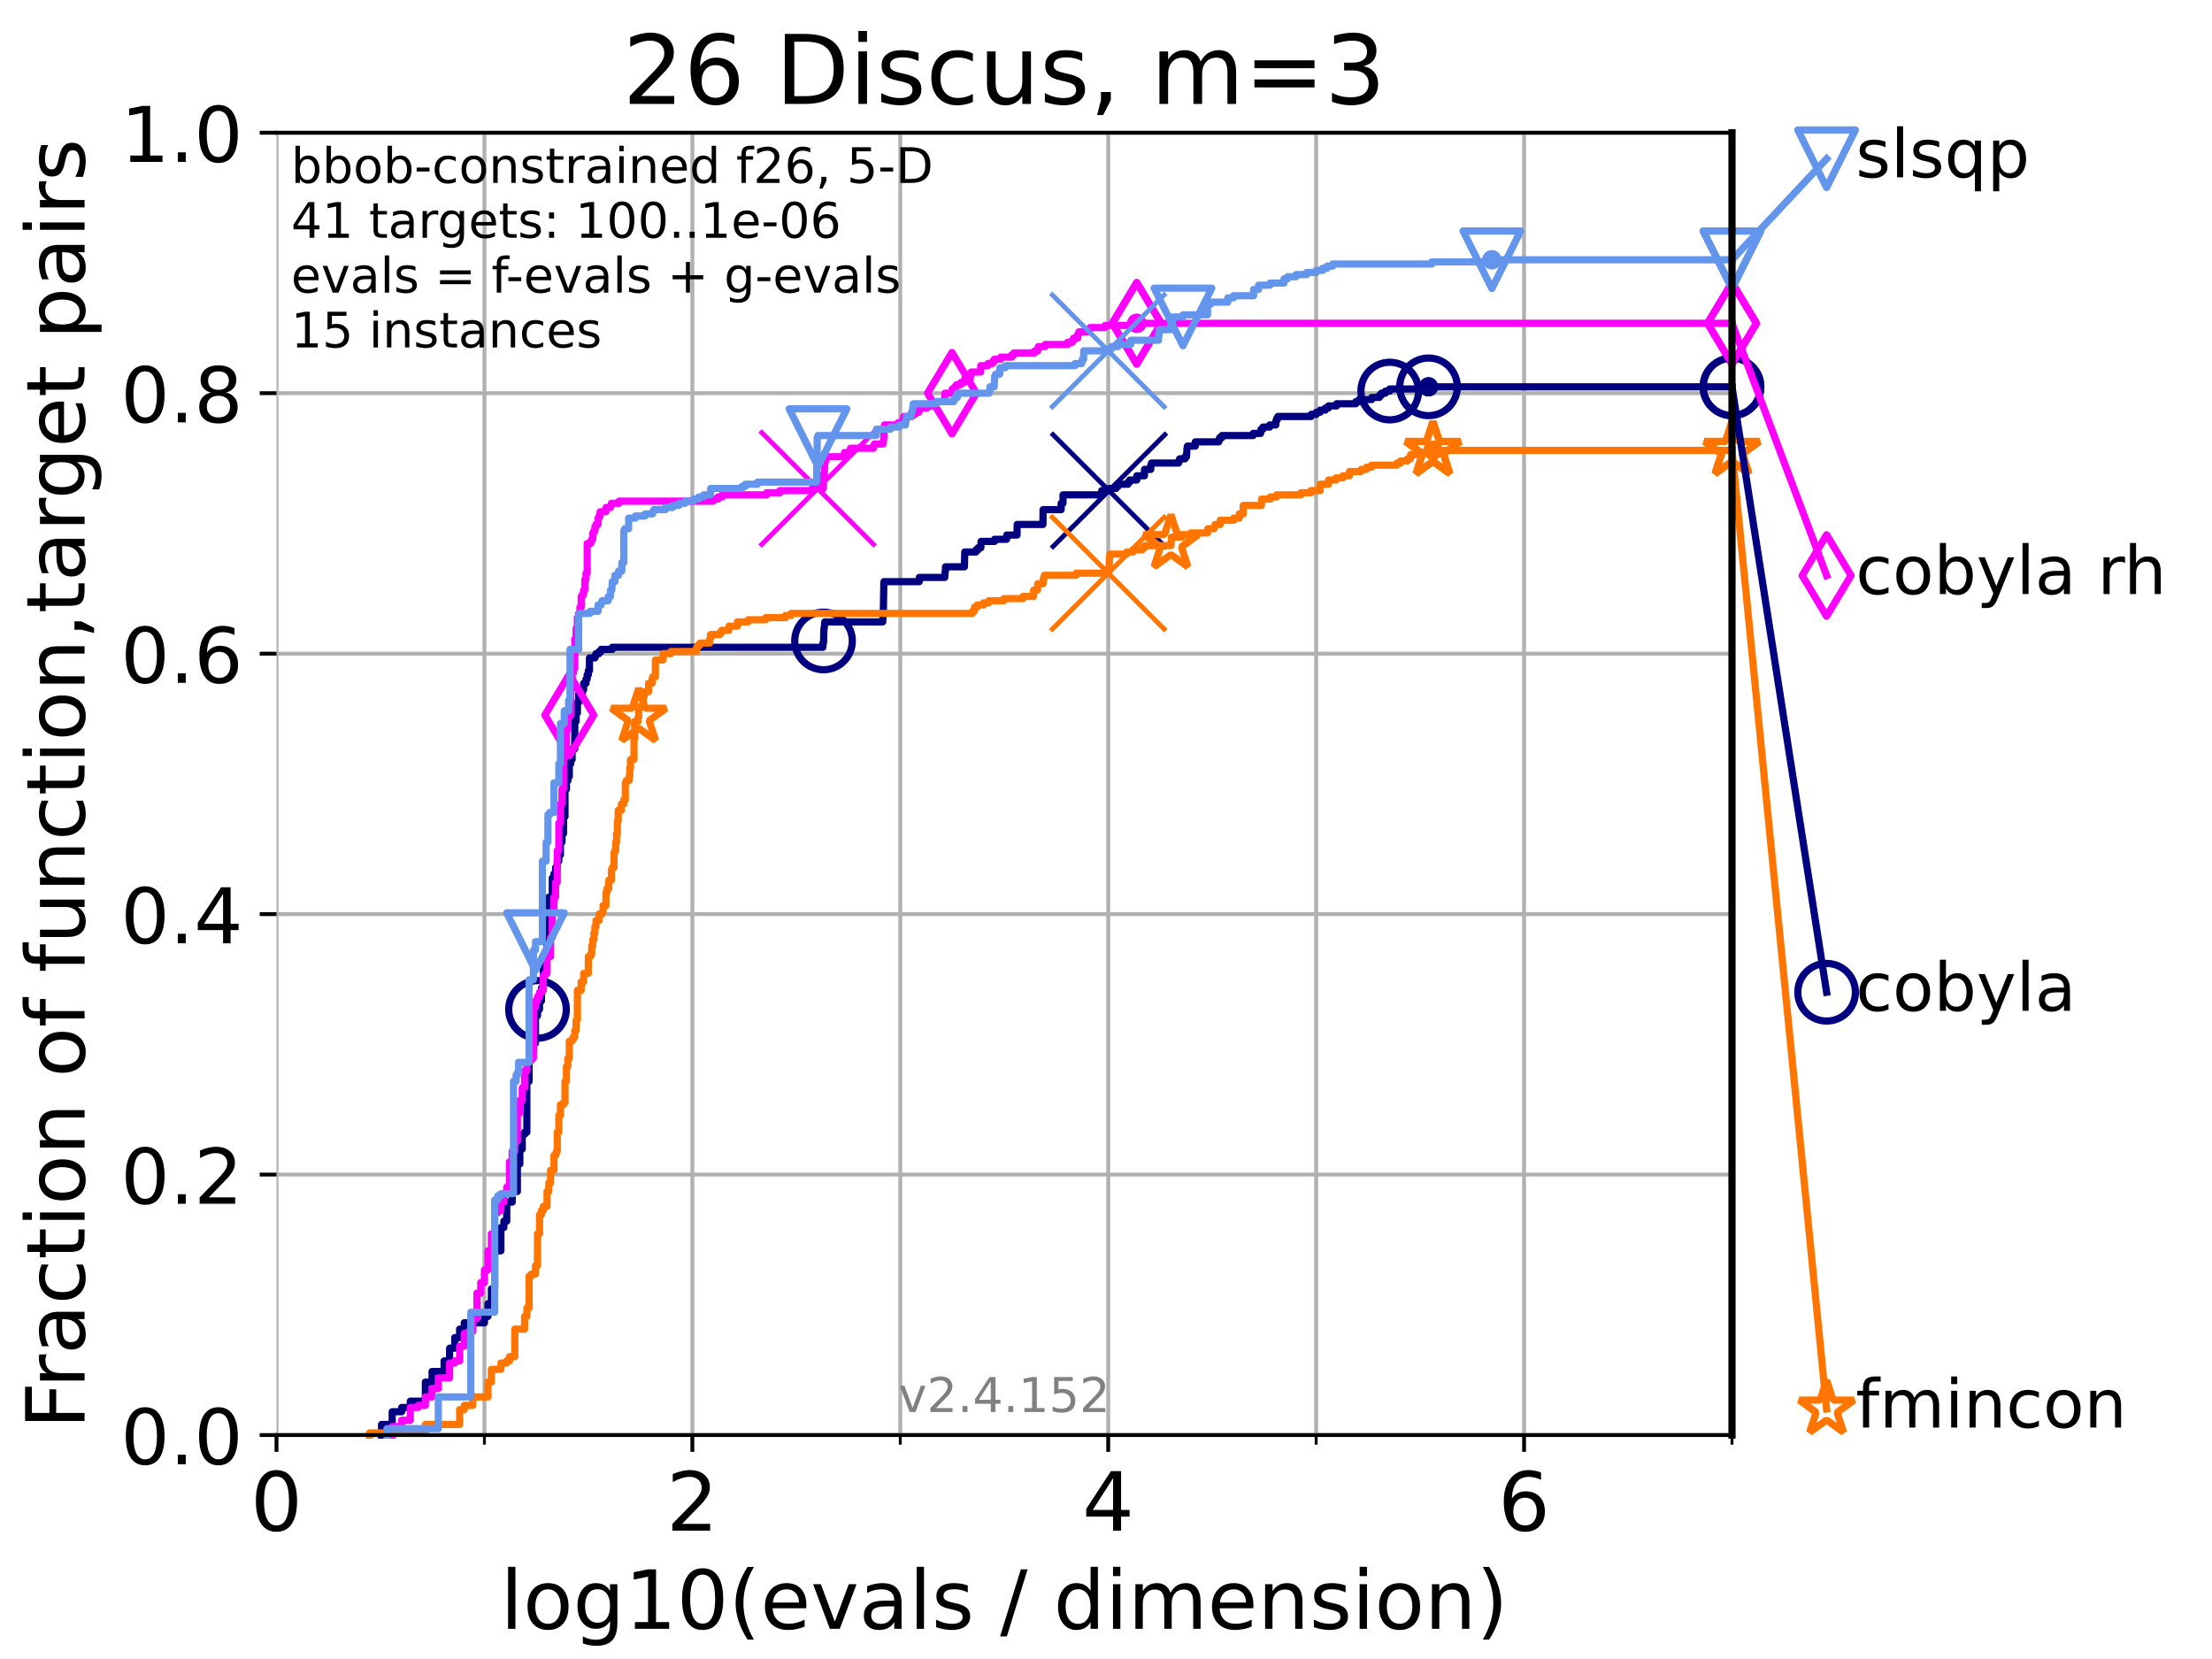 <?xml version="1.0" encoding="utf-8" standalone="no"?>
<!DOCTYPE svg PUBLIC "-//W3C//DTD SVG 1.1//EN"
  "http://www.w3.org/Graphics/SVG/1.1/DTD/svg11.dtd">
<!-- Created with matplotlib (https://matplotlib.org/) -->
<svg height="345.6pt" version="1.1" viewBox="0 0 460.8 345.6" width="460.8pt" xmlns="http://www.w3.org/2000/svg" xmlns:xlink="http://www.w3.org/1999/xlink">
 <defs>
  <style type="text/css">*{stroke-linecap:butt;stroke-linejoin:round;}</style>
 </defs>
 <g id="figure_1">
  <g id="patch_1">
   <path d="M 0 345.6 
L 460.8 345.6 
L 460.8 0 
L 0 0 
z
" style="fill:#ffffff;"/>
  </g>
  <g id="axes_1">
   <g id="patch_2">
    <path d="M 57.6 298.944 
L 360.806 298.944 
L 360.806 27.648 
L 57.6 27.648 
z
" style="fill:#ffffff;"/>
   </g>
   <g id="matplotlib.axis_1">
    <g id="xtick_1">
     <g id="line2d_1">
      <path clip-path="url(#p13971262ac)" d="M 57.6 298.944 
L 57.6 27.648 
" style="fill:none;stroke:#b0b0b0;stroke-linecap:square;stroke-width:0.8;"/>
     </g>
     <g id="line2d_2">
      <defs>
       <path d="M 0 0 
L 0 3.5 
" id="m39fed6abfd" style="stroke:#000000;stroke-width:0.8;"/>
      </defs>
      <g>
       <use style="stroke:#000000;stroke-width:0.8;" x="57.6" xlink:href="#m39fed6abfd" y="298.944"/>
      </g>
     </g>
     <g id="text_1">
      <!-- 0 -->
      <g transform="translate(52.192 318.861)scale(0.17 -0.17)">
       <defs>
        <path d="M 31.781 66.406 
Q 24.172 66.406 20.328 58.906 
Q 16.5 51.422 16.5 36.375 
Q 16.5 21.391 20.328 13.891 
Q 24.172 6.391 31.781 6.391 
Q 39.453 6.391 43.281 13.891 
Q 47.125 21.391 47.125 36.375 
Q 47.125 51.422 43.281 58.906 
Q 39.453 66.406 31.781 66.406 
z
M 31.781 74.219 
Q 44.047 74.219 50.516 64.516 
Q 56.984 54.828 56.984 36.375 
Q 56.984 17.969 50.516 8.266 
Q 44.047 -1.422 31.781 -1.422 
Q 19.531 -1.422 13.062 8.266 
Q 6.594 17.969 6.594 36.375 
Q 6.594 54.828 13.062 64.516 
Q 19.531 74.219 31.781 74.219 
z
" id="DejaVuSans-48"/>
       </defs>
       <use xlink:href="#DejaVuSans-48"/>
      </g>
     </g>
    </g>
    <g id="xtick_2">
     <g id="line2d_3">
      <path clip-path="url(#p13971262ac)" d="M 144.23 298.944 
L 144.23 27.648 
" style="fill:none;stroke:#b0b0b0;stroke-linecap:square;stroke-width:0.8;"/>
     </g>
     <g id="line2d_4">
      <g>
       <use style="stroke:#000000;stroke-width:0.8;" x="144.23" xlink:href="#m39fed6abfd" y="298.944"/>
      </g>
     </g>
     <g id="text_2">
      <!-- 2 -->
      <g transform="translate(138.822 318.861)scale(0.17 -0.17)">
       <defs>
        <path d="M 19.188 8.297 
L 53.609 8.297 
L 53.609 0 
L 7.328 0 
L 7.328 8.297 
Q 12.938 14.109 22.625 23.891 
Q 32.328 33.688 34.812 36.531 
Q 39.547 41.844 41.422 45.531 
Q 43.312 49.219 43.312 52.781 
Q 43.312 58.594 39.234 62.25 
Q 35.156 65.922 28.609 65.922 
Q 23.969 65.922 18.812 64.312 
Q 13.672 62.703 7.812 59.422 
L 7.812 69.391 
Q 13.766 71.781 18.938 73 
Q 24.125 74.219 28.422 74.219 
Q 39.75 74.219 46.484 68.547 
Q 53.219 62.891 53.219 53.422 
Q 53.219 48.922 51.531 44.891 
Q 49.859 40.875 45.406 35.406 
Q 44.188 33.984 37.641 27.219 
Q 31.109 20.453 19.188 8.297 
z
" id="DejaVuSans-50"/>
       </defs>
       <use xlink:href="#DejaVuSans-50"/>
      </g>
     </g>
    </g>
    <g id="xtick_3">
     <g id="line2d_5">
      <path clip-path="url(#p13971262ac)" d="M 230.861 298.944 
L 230.861 27.648 
" style="fill:none;stroke:#b0b0b0;stroke-linecap:square;stroke-width:0.8;"/>
     </g>
     <g id="line2d_6">
      <g>
       <use style="stroke:#000000;stroke-width:0.8;" x="230.861" xlink:href="#m39fed6abfd" y="298.944"/>
      </g>
     </g>
     <g id="text_3">
      <!-- 4 -->
      <g transform="translate(225.453 318.861)scale(0.17 -0.17)">
       <defs>
        <path d="M 37.797 64.312 
L 12.891 25.391 
L 37.797 25.391 
z
M 35.203 72.906 
L 47.609 72.906 
L 47.609 25.391 
L 58.016 25.391 
L 58.016 17.188 
L 47.609 17.188 
L 47.609 0 
L 37.797 0 
L 37.797 17.188 
L 4.891 17.188 
L 4.891 26.703 
z
" id="DejaVuSans-52"/>
       </defs>
       <use xlink:href="#DejaVuSans-52"/>
      </g>
     </g>
    </g>
    <g id="xtick_4">
     <g id="line2d_7">
      <path clip-path="url(#p13971262ac)" d="M 317.491 298.944 
L 317.491 27.648 
" style="fill:none;stroke:#b0b0b0;stroke-linecap:square;stroke-width:0.8;"/>
     </g>
     <g id="line2d_8">
      <g>
       <use style="stroke:#000000;stroke-width:0.8;" x="317.491" xlink:href="#m39fed6abfd" y="298.944"/>
      </g>
     </g>
     <g id="text_4">
      <!-- 6 -->
      <g transform="translate(312.083 318.861)scale(0.17 -0.17)">
       <defs>
        <path d="M 33.016 40.375 
Q 26.375 40.375 22.484 35.828 
Q 18.609 31.297 18.609 23.391 
Q 18.609 15.531 22.484 10.953 
Q 26.375 6.391 33.016 6.391 
Q 39.656 6.391 43.531 10.953 
Q 47.406 15.531 47.406 23.391 
Q 47.406 31.297 43.531 35.828 
Q 39.656 40.375 33.016 40.375 
z
M 52.594 71.297 
L 52.594 62.312 
Q 48.875 64.062 45.094 64.984 
Q 41.312 65.922 37.594 65.922 
Q 27.828 65.922 22.672 59.328 
Q 17.531 52.734 16.797 39.406 
Q 19.672 43.656 24.016 45.922 
Q 28.375 48.188 33.594 48.188 
Q 44.578 48.188 50.953 41.516 
Q 57.328 34.859 57.328 23.391 
Q 57.328 12.156 50.688 5.359 
Q 44.047 -1.422 33.016 -1.422 
Q 20.359 -1.422 13.672 8.266 
Q 6.984 17.969 6.984 36.375 
Q 6.984 53.656 15.188 63.938 
Q 23.391 74.219 37.203 74.219 
Q 40.922 74.219 44.703 73.484 
Q 48.484 72.75 52.594 71.297 
z
" id="DejaVuSans-54"/>
       </defs>
       <use xlink:href="#DejaVuSans-54"/>
      </g>
     </g>
    </g>
    <g id="xtick_5">
     <g id="line2d_9">
      <path clip-path="url(#p13971262ac)" d="M 100.915 298.944 
L 100.915 27.648 
" style="fill:none;stroke:#b0b0b0;stroke-linecap:square;stroke-width:0.8;"/>
     </g>
     <g id="line2d_10">
      <defs>
       <path d="M 0 0 
L 0 2 
" id="m66d7cd4e8f" style="stroke:#000000;stroke-width:0.6;"/>
      </defs>
      <g>
       <use style="stroke:#000000;stroke-width:0.6;" x="100.915" xlink:href="#m66d7cd4e8f" y="298.944"/>
      </g>
     </g>
    </g>
    <g id="xtick_6">
     <g id="line2d_11">
      <path clip-path="url(#p13971262ac)" d="M 187.546 298.944 
L 187.546 27.648 
" style="fill:none;stroke:#b0b0b0;stroke-linecap:square;stroke-width:0.8;"/>
     </g>
     <g id="line2d_12">
      <g>
       <use style="stroke:#000000;stroke-width:0.6;" x="187.546" xlink:href="#m66d7cd4e8f" y="298.944"/>
      </g>
     </g>
    </g>
    <g id="xtick_7">
     <g id="line2d_13">
      <path clip-path="url(#p13971262ac)" d="M 274.176 298.944 
L 274.176 27.648 
" style="fill:none;stroke:#b0b0b0;stroke-linecap:square;stroke-width:0.8;"/>
     </g>
     <g id="line2d_14">
      <g>
       <use style="stroke:#000000;stroke-width:0.6;" x="274.176" xlink:href="#m66d7cd4e8f" y="298.944"/>
      </g>
     </g>
    </g>
    <g id="xtick_8">
     <g id="line2d_15">
      <path clip-path="url(#p13971262ac)" d="M 360.806 298.944 
L 360.806 27.648 
" style="fill:none;stroke:#b0b0b0;stroke-linecap:square;stroke-width:0.8;"/>
     </g>
     <g id="line2d_16">
      <g>
       <use style="stroke:#000000;stroke-width:0.6;" x="360.806" xlink:href="#m66d7cd4e8f" y="298.944"/>
      </g>
     </g>
    </g>
    <g id="text_5">
     <!-- log10(evals / dimension) -->
     <g transform="translate(104.239 339.314)scale(0.17 -0.17)">
      <defs>
       <path d="M 9.422 75.984 
L 18.406 75.984 
L 18.406 0 
L 9.422 0 
z
" id="DejaVuSans-108"/>
       <path d="M 30.609 48.391 
Q 23.391 48.391 19.188 42.75 
Q 14.984 37.109 14.984 27.297 
Q 14.984 17.484 19.156 11.844 
Q 23.344 6.203 30.609 6.203 
Q 37.797 6.203 41.984 11.859 
Q 46.188 17.531 46.188 27.297 
Q 46.188 37.016 41.984 42.703 
Q 37.797 48.391 30.609 48.391 
z
M 30.609 56 
Q 42.328 56 49.016 48.375 
Q 55.719 40.766 55.719 27.297 
Q 55.719 13.875 49.016 6.219 
Q 42.328 -1.422 30.609 -1.422 
Q 18.844 -1.422 12.172 6.219 
Q 5.516 13.875 5.516 27.297 
Q 5.516 40.766 12.172 48.375 
Q 18.844 56 30.609 56 
z
" id="DejaVuSans-111"/>
       <path d="M 45.406 27.984 
Q 45.406 37.75 41.375 43.109 
Q 37.359 48.484 30.078 48.484 
Q 22.859 48.484 18.828 43.109 
Q 14.797 37.75 14.797 27.984 
Q 14.797 18.266 18.828 12.891 
Q 22.859 7.516 30.078 7.516 
Q 37.359 7.516 41.375 12.891 
Q 45.406 18.266 45.406 27.984 
z
M 54.391 6.781 
Q 54.391 -7.172 48.188 -13.984 
Q 42 -20.797 29.203 -20.797 
Q 24.469 -20.797 20.266 -20.094 
Q 16.062 -19.391 12.109 -17.922 
L 12.109 -9.188 
Q 16.062 -11.328 19.922 -12.344 
Q 23.781 -13.375 27.781 -13.375 
Q 36.625 -13.375 41.016 -8.766 
Q 45.406 -4.156 45.406 5.172 
L 45.406 9.625 
Q 42.625 4.781 38.281 2.391 
Q 33.938 0 27.875 0 
Q 17.828 0 11.672 7.656 
Q 5.516 15.328 5.516 27.984 
Q 5.516 40.672 11.672 48.328 
Q 17.828 56 27.875 56 
Q 33.938 56 38.281 53.609 
Q 42.625 51.219 45.406 46.391 
L 45.406 54.688 
L 54.391 54.688 
z
" id="DejaVuSans-103"/>
       <path d="M 12.406 8.297 
L 28.516 8.297 
L 28.516 63.922 
L 10.984 60.406 
L 10.984 69.391 
L 28.422 72.906 
L 38.281 72.906 
L 38.281 8.297 
L 54.391 8.297 
L 54.391 0 
L 12.406 0 
z
" id="DejaVuSans-49"/>
       <path d="M 31 75.875 
Q 24.469 64.656 21.281 53.656 
Q 18.109 42.672 18.109 31.391 
Q 18.109 20.125 21.312 9.062 
Q 24.516 -2 31 -13.188 
L 23.188 -13.188 
Q 15.875 -1.703 12.234 9.375 
Q 8.594 20.453 8.594 31.391 
Q 8.594 42.281 12.203 53.312 
Q 15.828 64.359 23.188 75.875 
z
" id="DejaVuSans-40"/>
       <path d="M 56.203 29.594 
L 56.203 25.203 
L 14.891 25.203 
Q 15.484 15.922 20.484 11.062 
Q 25.484 6.203 34.422 6.203 
Q 39.594 6.203 44.453 7.469 
Q 49.312 8.734 54.109 11.281 
L 54.109 2.781 
Q 49.266 0.734 44.188 -0.344 
Q 39.109 -1.422 33.891 -1.422 
Q 20.797 -1.422 13.156 6.188 
Q 5.516 13.812 5.516 26.812 
Q 5.516 40.234 12.766 48.109 
Q 20.016 56 32.328 56 
Q 43.359 56 49.781 48.891 
Q 56.203 41.797 56.203 29.594 
z
M 47.219 32.234 
Q 47.125 39.594 43.094 43.984 
Q 39.062 48.391 32.422 48.391 
Q 24.906 48.391 20.391 44.141 
Q 15.875 39.891 15.188 32.172 
z
" id="DejaVuSans-101"/>
       <path d="M 2.984 54.688 
L 12.5 54.688 
L 29.594 8.797 
L 46.688 54.688 
L 56.203 54.688 
L 35.688 0 
L 23.484 0 
z
" id="DejaVuSans-118"/>
       <path d="M 34.281 27.484 
Q 23.391 27.484 19.188 25 
Q 14.984 22.516 14.984 16.5 
Q 14.984 11.719 18.141 8.906 
Q 21.297 6.109 26.703 6.109 
Q 34.188 6.109 38.703 11.406 
Q 43.219 16.703 43.219 25.484 
L 43.219 27.484 
z
M 52.203 31.203 
L 52.203 0 
L 43.219 0 
L 43.219 8.297 
Q 40.141 3.328 35.547 0.953 
Q 30.953 -1.422 24.312 -1.422 
Q 15.922 -1.422 10.953 3.297 
Q 6 8.016 6 15.922 
Q 6 25.141 12.172 29.828 
Q 18.359 34.516 30.609 34.516 
L 43.219 34.516 
L 43.219 35.406 
Q 43.219 41.609 39.141 45 
Q 35.062 48.391 27.688 48.391 
Q 23 48.391 18.547 47.266 
Q 14.109 46.141 10.016 43.891 
L 10.016 52.203 
Q 14.938 54.109 19.578 55.047 
Q 24.219 56 28.609 56 
Q 40.484 56 46.344 49.844 
Q 52.203 43.703 52.203 31.203 
z
" id="DejaVuSans-97"/>
       <path d="M 44.281 53.078 
L 44.281 44.578 
Q 40.484 46.531 36.375 47.5 
Q 32.281 48.484 27.875 48.484 
Q 21.188 48.484 17.844 46.438 
Q 14.5 44.391 14.5 40.281 
Q 14.5 37.156 16.891 35.375 
Q 19.281 33.594 26.516 31.984 
L 29.594 31.297 
Q 39.156 29.25 43.188 25.516 
Q 47.219 21.781 47.219 15.094 
Q 47.219 7.469 41.188 3.016 
Q 35.156 -1.422 24.609 -1.422 
Q 20.219 -1.422 15.453 -0.562 
Q 10.688 0.297 5.422 2 
L 5.422 11.281 
Q 10.406 8.688 15.234 7.391 
Q 20.062 6.109 24.812 6.109 
Q 31.156 6.109 34.562 8.281 
Q 37.984 10.453 37.984 14.406 
Q 37.984 18.062 35.516 20.016 
Q 33.062 21.969 24.703 23.781 
L 21.578 24.516 
Q 13.234 26.266 9.516 29.906 
Q 5.812 33.547 5.812 39.891 
Q 5.812 47.609 11.281 51.797 
Q 16.75 56 26.812 56 
Q 31.781 56 36.172 55.266 
Q 40.578 54.547 44.281 53.078 
z
" id="DejaVuSans-115"/>
       <path id="DejaVuSans-32"/>
       <path d="M 25.391 72.906 
L 33.688 72.906 
L 8.297 -9.281 
L 0 -9.281 
z
" id="DejaVuSans-47"/>
       <path d="M 45.406 46.391 
L 45.406 75.984 
L 54.391 75.984 
L 54.391 0 
L 45.406 0 
L 45.406 8.203 
Q 42.578 3.328 38.25 0.953 
Q 33.938 -1.422 27.875 -1.422 
Q 17.969 -1.422 11.734 6.484 
Q 5.516 14.406 5.516 27.297 
Q 5.516 40.188 11.734 48.094 
Q 17.969 56 27.875 56 
Q 33.938 56 38.25 53.625 
Q 42.578 51.266 45.406 46.391 
z
M 14.797 27.297 
Q 14.797 17.391 18.875 11.75 
Q 22.953 6.109 30.078 6.109 
Q 37.203 6.109 41.297 11.75 
Q 45.406 17.391 45.406 27.297 
Q 45.406 37.203 41.297 42.844 
Q 37.203 48.484 30.078 48.484 
Q 22.953 48.484 18.875 42.844 
Q 14.797 37.203 14.797 27.297 
z
" id="DejaVuSans-100"/>
       <path d="M 9.422 54.688 
L 18.406 54.688 
L 18.406 0 
L 9.422 0 
z
M 9.422 75.984 
L 18.406 75.984 
L 18.406 64.594 
L 9.422 64.594 
z
" id="DejaVuSans-105"/>
       <path d="M 52 44.188 
Q 55.375 50.25 60.062 53.125 
Q 64.75 56 71.094 56 
Q 79.641 56 84.281 50.016 
Q 88.922 44.047 88.922 33.016 
L 88.922 0 
L 79.891 0 
L 79.891 32.719 
Q 79.891 40.578 77.094 44.375 
Q 74.312 48.188 68.609 48.188 
Q 61.625 48.188 57.562 43.547 
Q 53.516 38.922 53.516 30.906 
L 53.516 0 
L 44.484 0 
L 44.484 32.719 
Q 44.484 40.625 41.703 44.406 
Q 38.922 48.188 33.109 48.188 
Q 26.219 48.188 22.156 43.531 
Q 18.109 38.875 18.109 30.906 
L 18.109 0 
L 9.078 0 
L 9.078 54.688 
L 18.109 54.688 
L 18.109 46.188 
Q 21.188 51.219 25.484 53.609 
Q 29.781 56 35.688 56 
Q 41.656 56 45.828 52.969 
Q 50 49.953 52 44.188 
z
" id="DejaVuSans-109"/>
       <path d="M 54.891 33.016 
L 54.891 0 
L 45.906 0 
L 45.906 32.719 
Q 45.906 40.484 42.875 44.328 
Q 39.844 48.188 33.797 48.188 
Q 26.516 48.188 22.312 43.547 
Q 18.109 38.922 18.109 30.906 
L 18.109 0 
L 9.078 0 
L 9.078 54.688 
L 18.109 54.688 
L 18.109 46.188 
Q 21.344 51.125 25.703 53.562 
Q 30.078 56 35.797 56 
Q 45.219 56 50.047 50.172 
Q 54.891 44.344 54.891 33.016 
z
" id="DejaVuSans-110"/>
       <path d="M 8.016 75.875 
L 15.828 75.875 
Q 23.141 64.359 26.781 53.312 
Q 30.422 42.281 30.422 31.391 
Q 30.422 20.453 26.781 9.375 
Q 23.141 -1.703 15.828 -13.188 
L 8.016 -13.188 
Q 14.5 -2 17.703 9.062 
Q 20.906 20.125 20.906 31.391 
Q 20.906 42.672 17.703 53.656 
Q 14.5 64.656 8.016 75.875 
z
" id="DejaVuSans-41"/>
      </defs>
      <use xlink:href="#DejaVuSans-108"/>
      <use x="27.783" xlink:href="#DejaVuSans-111"/>
      <use x="88.965" xlink:href="#DejaVuSans-103"/>
      <use x="152.441" xlink:href="#DejaVuSans-49"/>
      <use x="216.064" xlink:href="#DejaVuSans-48"/>
      <use x="279.688" xlink:href="#DejaVuSans-40"/>
      <use x="318.701" xlink:href="#DejaVuSans-101"/>
      <use x="380.225" xlink:href="#DejaVuSans-118"/>
      <use x="439.404" xlink:href="#DejaVuSans-97"/>
      <use x="500.684" xlink:href="#DejaVuSans-108"/>
      <use x="528.467" xlink:href="#DejaVuSans-115"/>
      <use x="580.566" xlink:href="#DejaVuSans-32"/>
      <use x="612.354" xlink:href="#DejaVuSans-47"/>
      <use x="646.045" xlink:href="#DejaVuSans-32"/>
      <use x="677.832" xlink:href="#DejaVuSans-100"/>
      <use x="741.309" xlink:href="#DejaVuSans-105"/>
      <use x="769.092" xlink:href="#DejaVuSans-109"/>
      <use x="866.504" xlink:href="#DejaVuSans-101"/>
      <use x="928.027" xlink:href="#DejaVuSans-110"/>
      <use x="991.406" xlink:href="#DejaVuSans-115"/>
      <use x="1043.506" xlink:href="#DejaVuSans-105"/>
      <use x="1071.289" xlink:href="#DejaVuSans-111"/>
      <use x="1132.471" xlink:href="#DejaVuSans-110"/>
      <use x="1195.85" xlink:href="#DejaVuSans-41"/>
     </g>
    </g>
   </g>
   <g id="matplotlib.axis_2">
    <g id="ytick_1">
     <g id="line2d_17">
      <path clip-path="url(#p13971262ac)" d="M 57.6 298.944 
L 360.806 298.944 
" style="fill:none;stroke:#b0b0b0;stroke-linecap:square;stroke-width:0.8;"/>
     </g>
     <g id="line2d_18">
      <defs>
       <path d="M 0 0 
L -3.5 0 
" id="m34480f1db4" style="stroke:#000000;stroke-width:0.8;"/>
      </defs>
      <g>
       <use style="stroke:#000000;stroke-width:0.8;" x="57.6" xlink:href="#m34480f1db4" y="298.944"/>
      </g>
     </g>
     <g id="text_6">
      <!-- 0.0 -->
      <g transform="translate(25.155 305.023)scale(0.16 -0.16)">
       <defs>
        <path d="M 10.688 12.406 
L 21 12.406 
L 21 0 
L 10.688 0 
z
" id="DejaVuSans-46"/>
       </defs>
       <use xlink:href="#DejaVuSans-48"/>
       <use x="63.623" xlink:href="#DejaVuSans-46"/>
       <use x="95.41" xlink:href="#DejaVuSans-48"/>
      </g>
     </g>
    </g>
    <g id="ytick_2">
     <g id="line2d_19">
      <path clip-path="url(#p13971262ac)" d="M 57.6 244.685 
L 360.806 244.685 
" style="fill:none;stroke:#b0b0b0;stroke-linecap:square;stroke-width:0.8;"/>
     </g>
     <g id="line2d_20">
      <g>
       <use style="stroke:#000000;stroke-width:0.8;" x="57.6" xlink:href="#m34480f1db4" y="244.685"/>
      </g>
     </g>
     <g id="text_7">
      <!-- 0.2 -->
      <g transform="translate(25.155 250.764)scale(0.16 -0.16)">
       <use xlink:href="#DejaVuSans-48"/>
       <use x="63.623" xlink:href="#DejaVuSans-46"/>
       <use x="95.41" xlink:href="#DejaVuSans-50"/>
      </g>
     </g>
    </g>
    <g id="ytick_3">
     <g id="line2d_21">
      <path clip-path="url(#p13971262ac)" d="M 57.6 190.426 
L 360.806 190.426 
" style="fill:none;stroke:#b0b0b0;stroke-linecap:square;stroke-width:0.8;"/>
     </g>
     <g id="line2d_22">
      <g>
       <use style="stroke:#000000;stroke-width:0.8;" x="57.6" xlink:href="#m34480f1db4" y="190.426"/>
      </g>
     </g>
     <g id="text_8">
      <!-- 0.4 -->
      <g transform="translate(25.155 196.504)scale(0.16 -0.16)">
       <use xlink:href="#DejaVuSans-48"/>
       <use x="63.623" xlink:href="#DejaVuSans-46"/>
       <use x="95.41" xlink:href="#DejaVuSans-52"/>
      </g>
     </g>
    </g>
    <g id="ytick_4">
     <g id="line2d_23">
      <path clip-path="url(#p13971262ac)" d="M 57.6 136.166 
L 360.806 136.166 
" style="fill:none;stroke:#b0b0b0;stroke-linecap:square;stroke-width:0.8;"/>
     </g>
     <g id="line2d_24">
      <g>
       <use style="stroke:#000000;stroke-width:0.8;" x="57.6" xlink:href="#m34480f1db4" y="136.166"/>
      </g>
     </g>
     <g id="text_9">
      <!-- 0.6 -->
      <g transform="translate(25.155 142.245)scale(0.16 -0.16)">
       <use xlink:href="#DejaVuSans-48"/>
       <use x="63.623" xlink:href="#DejaVuSans-46"/>
       <use x="95.41" xlink:href="#DejaVuSans-54"/>
      </g>
     </g>
    </g>
    <g id="ytick_5">
     <g id="line2d_25">
      <path clip-path="url(#p13971262ac)" d="M 57.6 81.907 
L 360.806 81.907 
" style="fill:none;stroke:#b0b0b0;stroke-linecap:square;stroke-width:0.8;"/>
     </g>
     <g id="line2d_26">
      <g>
       <use style="stroke:#000000;stroke-width:0.8;" x="57.6" xlink:href="#m34480f1db4" y="81.907"/>
      </g>
     </g>
     <g id="text_10">
      <!-- 0.8 -->
      <g transform="translate(25.155 87.986)scale(0.16 -0.16)">
       <defs>
        <path d="M 31.781 34.625 
Q 24.75 34.625 20.719 30.859 
Q 16.703 27.094 16.703 20.516 
Q 16.703 13.922 20.719 10.156 
Q 24.75 6.391 31.781 6.391 
Q 38.812 6.391 42.859 10.172 
Q 46.922 13.969 46.922 20.516 
Q 46.922 27.094 42.891 30.859 
Q 38.875 34.625 31.781 34.625 
z
M 21.922 38.812 
Q 15.578 40.375 12.031 44.719 
Q 8.5 49.078 8.5 55.328 
Q 8.5 64.062 14.719 69.141 
Q 20.953 74.219 31.781 74.219 
Q 42.672 74.219 48.875 69.141 
Q 55.078 64.062 55.078 55.328 
Q 55.078 49.078 51.531 44.719 
Q 48 40.375 41.703 38.812 
Q 48.828 37.156 52.797 32.312 
Q 56.781 27.484 56.781 20.516 
Q 56.781 9.906 50.312 4.234 
Q 43.844 -1.422 31.781 -1.422 
Q 19.734 -1.422 13.25 4.234 
Q 6.781 9.906 6.781 20.516 
Q 6.781 27.484 10.781 32.312 
Q 14.797 37.156 21.922 38.812 
z
M 18.312 54.391 
Q 18.312 48.734 21.844 45.562 
Q 25.391 42.391 31.781 42.391 
Q 38.141 42.391 41.719 45.562 
Q 45.312 48.734 45.312 54.391 
Q 45.312 60.062 41.719 63.234 
Q 38.141 66.406 31.781 66.406 
Q 25.391 66.406 21.844 63.234 
Q 18.312 60.062 18.312 54.391 
z
" id="DejaVuSans-56"/>
       </defs>
       <use xlink:href="#DejaVuSans-48"/>
       <use x="63.623" xlink:href="#DejaVuSans-46"/>
       <use x="95.41" xlink:href="#DejaVuSans-56"/>
      </g>
     </g>
    </g>
    <g id="ytick_6">
     <g id="line2d_27">
      <path clip-path="url(#p13971262ac)" d="M 57.6 27.648 
L 360.806 27.648 
" style="fill:none;stroke:#b0b0b0;stroke-linecap:square;stroke-width:0.8;"/>
     </g>
     <g id="line2d_28">
      <g>
       <use style="stroke:#000000;stroke-width:0.8;" x="57.6" xlink:href="#m34480f1db4" y="27.648"/>
      </g>
     </g>
     <g id="text_11">
      <!-- 1.0 -->
      <g transform="translate(25.155 33.727)scale(0.16 -0.16)">
       <use xlink:href="#DejaVuSans-49"/>
       <use x="63.623" xlink:href="#DejaVuSans-46"/>
       <use x="95.41" xlink:href="#DejaVuSans-48"/>
      </g>
     </g>
    </g>
    <g id="text_12">
     <!-- Fraction of function,target pairs -->
     <g transform="translate(17.62 297.681)rotate(-90)scale(0.17 -0.17)">
      <defs>
       <path d="M 9.812 72.906 
L 51.703 72.906 
L 51.703 64.594 
L 19.672 64.594 
L 19.672 43.109 
L 48.578 43.109 
L 48.578 34.812 
L 19.672 34.812 
L 19.672 0 
L 9.812 0 
z
" id="DejaVuSans-70"/>
       <path d="M 41.109 46.297 
Q 39.594 47.172 37.812 47.578 
Q 36.031 48 33.891 48 
Q 26.266 48 22.188 43.047 
Q 18.109 38.094 18.109 28.812 
L 18.109 0 
L 9.078 0 
L 9.078 54.688 
L 18.109 54.688 
L 18.109 46.188 
Q 20.953 51.172 25.484 53.578 
Q 30.031 56 36.531 56 
Q 37.453 56 38.578 55.875 
Q 39.703 55.766 41.062 55.516 
z
" id="DejaVuSans-114"/>
       <path d="M 48.781 52.594 
L 48.781 44.188 
Q 44.969 46.297 41.141 47.344 
Q 37.312 48.391 33.406 48.391 
Q 24.656 48.391 19.812 42.844 
Q 14.984 37.312 14.984 27.297 
Q 14.984 17.281 19.812 11.734 
Q 24.656 6.203 33.406 6.203 
Q 37.312 6.203 41.141 7.25 
Q 44.969 8.297 48.781 10.406 
L 48.781 2.094 
Q 45.016 0.344 40.984 -0.531 
Q 36.969 -1.422 32.422 -1.422 
Q 20.062 -1.422 12.781 6.344 
Q 5.516 14.109 5.516 27.297 
Q 5.516 40.672 12.859 48.328 
Q 20.219 56 33.016 56 
Q 37.156 56 41.109 55.141 
Q 45.062 54.297 48.781 52.594 
z
" id="DejaVuSans-99"/>
       <path d="M 18.312 70.219 
L 18.312 54.688 
L 36.812 54.688 
L 36.812 47.703 
L 18.312 47.703 
L 18.312 18.016 
Q 18.312 11.328 20.141 9.422 
Q 21.969 7.516 27.594 7.516 
L 36.812 7.516 
L 36.812 0 
L 27.594 0 
Q 17.188 0 13.234 3.875 
Q 9.281 7.766 9.281 18.016 
L 9.281 47.703 
L 2.688 47.703 
L 2.688 54.688 
L 9.281 54.688 
L 9.281 70.219 
z
" id="DejaVuSans-116"/>
       <path d="M 37.109 75.984 
L 37.109 68.5 
L 28.516 68.5 
Q 23.688 68.5 21.797 66.547 
Q 19.922 64.594 19.922 59.516 
L 19.922 54.688 
L 34.719 54.688 
L 34.719 47.703 
L 19.922 47.703 
L 19.922 0 
L 10.891 0 
L 10.891 47.703 
L 2.297 47.703 
L 2.297 54.688 
L 10.891 54.688 
L 10.891 58.5 
Q 10.891 67.625 15.141 71.797 
Q 19.391 75.984 28.609 75.984 
z
" id="DejaVuSans-102"/>
       <path d="M 8.5 21.578 
L 8.5 54.688 
L 17.484 54.688 
L 17.484 21.922 
Q 17.484 14.156 20.5 10.266 
Q 23.531 6.391 29.594 6.391 
Q 36.859 6.391 41.078 11.031 
Q 45.312 15.672 45.312 23.688 
L 45.312 54.688 
L 54.297 54.688 
L 54.297 0 
L 45.312 0 
L 45.312 8.406 
Q 42.047 3.422 37.719 1 
Q 33.406 -1.422 27.688 -1.422 
Q 18.266 -1.422 13.375 4.438 
Q 8.5 10.297 8.5 21.578 
z
M 31.109 56 
z
" id="DejaVuSans-117"/>
       <path d="M 11.719 12.406 
L 22.016 12.406 
L 22.016 4 
L 14.016 -11.625 
L 7.719 -11.625 
L 11.719 4 
z
" id="DejaVuSans-44"/>
       <path d="M 18.109 8.203 
L 18.109 -20.797 
L 9.078 -20.797 
L 9.078 54.688 
L 18.109 54.688 
L 18.109 46.391 
Q 20.953 51.266 25.266 53.625 
Q 29.594 56 35.594 56 
Q 45.562 56 51.781 48.094 
Q 58.016 40.188 58.016 27.297 
Q 58.016 14.406 51.781 6.484 
Q 45.562 -1.422 35.594 -1.422 
Q 29.594 -1.422 25.266 0.953 
Q 20.953 3.328 18.109 8.203 
z
M 48.688 27.297 
Q 48.688 37.203 44.609 42.844 
Q 40.531 48.484 33.406 48.484 
Q 26.266 48.484 22.188 42.844 
Q 18.109 37.203 18.109 27.297 
Q 18.109 17.391 22.188 11.75 
Q 26.266 6.109 33.406 6.109 
Q 40.531 6.109 44.609 11.75 
Q 48.688 17.391 48.688 27.297 
z
" id="DejaVuSans-112"/>
      </defs>
      <use xlink:href="#DejaVuSans-70"/>
      <use x="50.27" xlink:href="#DejaVuSans-114"/>
      <use x="91.383" xlink:href="#DejaVuSans-97"/>
      <use x="152.662" xlink:href="#DejaVuSans-99"/>
      <use x="207.643" xlink:href="#DejaVuSans-116"/>
      <use x="246.852" xlink:href="#DejaVuSans-105"/>
      <use x="274.635" xlink:href="#DejaVuSans-111"/>
      <use x="335.816" xlink:href="#DejaVuSans-110"/>
      <use x="399.195" xlink:href="#DejaVuSans-32"/>
      <use x="430.982" xlink:href="#DejaVuSans-111"/>
      <use x="492.164" xlink:href="#DejaVuSans-102"/>
      <use x="527.369" xlink:href="#DejaVuSans-32"/>
      <use x="559.156" xlink:href="#DejaVuSans-102"/>
      <use x="594.361" xlink:href="#DejaVuSans-117"/>
      <use x="657.74" xlink:href="#DejaVuSans-110"/>
      <use x="721.119" xlink:href="#DejaVuSans-99"/>
      <use x="776.1" xlink:href="#DejaVuSans-116"/>
      <use x="815.309" xlink:href="#DejaVuSans-105"/>
      <use x="843.092" xlink:href="#DejaVuSans-111"/>
      <use x="904.273" xlink:href="#DejaVuSans-110"/>
      <use x="967.652" xlink:href="#DejaVuSans-44"/>
      <use x="999.439" xlink:href="#DejaVuSans-116"/>
      <use x="1038.648" xlink:href="#DejaVuSans-97"/>
      <use x="1099.928" xlink:href="#DejaVuSans-114"/>
      <use x="1139.291" xlink:href="#DejaVuSans-103"/>
      <use x="1202.768" xlink:href="#DejaVuSans-101"/>
      <use x="1264.291" xlink:href="#DejaVuSans-116"/>
      <use x="1303.5" xlink:href="#DejaVuSans-32"/>
      <use x="1335.287" xlink:href="#DejaVuSans-112"/>
      <use x="1398.764" xlink:href="#DejaVuSans-97"/>
      <use x="1460.043" xlink:href="#DejaVuSans-105"/>
      <use x="1487.826" xlink:href="#DejaVuSans-114"/>
      <use x="1528.939" xlink:href="#DejaVuSans-115"/>
     </g>
    </g>
   </g>
   <g id="line2d_29">
    <defs>
     <path d="M 0 1.5 
C 0.398 1.5 0.779 1.342 1.061 1.061 
C 1.342 0.779 1.5 0.398 1.5 0 
C 1.5 -0.398 1.342 -0.779 1.061 -1.061 
C 0.779 -1.342 0.398 -1.5 0 -1.5 
C -0.398 -1.5 -0.779 -1.342 -1.061 -1.061 
C -1.342 -0.779 -1.5 -0.398 -1.5 0 
C -1.5 0.398 -1.342 0.779 -1.061 1.061 
C -0.779 1.342 -0.398 1.5 0 1.5 
z
" id="m08ff3837fa" style="stroke:#000080;"/>
    </defs>
    <g>
     <use style="fill:#000080;stroke:#000080;" x="297.589" xlink:href="#m08ff3837fa" y="80.584"/>
     <use style="fill:#000080;stroke:#000080;" x="297.589" xlink:href="#m08ff3837fa" y="80.584"/>
    </g>
   </g>
   <g id="line2d_30">
    <path d="M 79.481 298.944 
L 79.481 296.738 
L 81.696 296.738 
L 81.696 294.092 
L 83.678 294.092 
L 83.678 293.209 
L 85.471 293.209 
L 85.471 291.886 
L 88.614 291.886 
L 88.614 287.916 
L 90.008 287.916 
L 90.008 285.71 
L 92.52 285.71 
L 92.52 283.504 
L 93.66 283.504 
L 93.66 280.858 
L 94.736 280.858 
L 94.736 278.652 
L 95.753 278.652 
L 95.753 276.887 
L 96.718 276.887 
L 96.718 275.564 
L 100.915 275.564 
L 100.915 274.241 
L 101.653 274.241 
L 101.653 271.594 
L 102.363 271.594 
L 102.363 268.506 
L 103.047 268.506 
L 103.047 260.566 
L 104.345 260.566 
L 104.345 255.713 
L 104.962 255.713 
L 104.962 254.39 
L 105.559 254.39 
L 105.559 250.42 
L 106.699 250.42 
L 106.699 248.214 
L 107.775 248.214 
L 107.775 242.479 
L 108.29 242.479 
L 108.29 239.391 
L 108.792 239.391 
L 108.792 236.303 
L 109.28 236.303 
L 109.28 235.862 
L 109.757 235.862 
L 109.757 225.275 
L 110.221 225.275 
L 110.221 220.864 
L 110.675 220.864 
L 110.675 218.658 
L 111.117 218.658 
L 111.117 217.335 
L 111.55 217.335 
L 111.55 211.6 
L 111.972 211.6 
L 111.972 210.277 
L 112.386 210.277 
L 112.386 208.512 
L 112.79 208.512 
L 112.79 205.865 
L 113.186 205.865 
L 113.186 199.689 
L 113.574 199.689 
L 113.574 198.807 
L 113.954 198.807 
L 113.954 190.867 
L 114.327 190.867 
L 114.327 186.897 
L 115.051 186.897 
L 115.051 182.926 
L 115.402 182.926 
L 115.402 182.044 
L 115.747 182.044 
L 115.747 180.721 
L 116.086 180.721 
L 116.086 179.397 
L 116.419 179.397 
L 116.419 178.074 
L 116.746 178.074 
L 116.746 175.427 
L 117.068 175.427 
L 117.068 173.663 
L 117.384 173.663 
L 117.384 170.134 
L 117.695 170.134 
L 117.695 164.399 
L 118.001 164.399 
L 118.001 162.634 
L 118.302 162.634 
L 118.302 161.752 
L 118.598 161.752 
L 118.598 159.105 
L 118.89 159.105 
L 118.89 158.223 
L 119.177 158.223 
L 119.177 156.017 
L 119.739 156.017 
L 119.739 150.283 
L 120.013 150.283 
L 120.013 148.518 
L 120.284 148.518 
L 120.284 146.312 
L 120.551 146.312 
L 120.551 144.548 
L 121.329 144.548 
L 121.329 143.666 
L 121.582 143.666 
L 121.582 142.342 
L 122.077 142.342 
L 122.077 141.46 
L 122.32 141.46 
L 122.32 140.578 
L 122.559 140.578 
L 122.559 139.695 
L 122.796 139.695 
L 122.796 137.049 
L 123.936 137.049 
L 123.936 136.608 
L 124.156 136.608 
L 124.156 136.166 
L 124.801 136.166 
L 124.801 135.725 
L 125.219 135.725 
L 125.219 135.284 
L 127.55 135.284 
L 127.55 134.843 
L 171.431 134.843 
L 171.431 133.961 
L 171.555 133.961 
L 171.643 130.873 
L 171.713 130.873 
L 171.817 129.549 
L 183.89 129.549 
L 183.991 127.344 
L 184.018 127.344 
L 184.117 121.609 
L 184.162 121.609 
L 184.162 121.168 
L 191.495 121.168 
L 191.513 120.286 
L 196.806 120.286 
L 196.902 118.962 
L 196.964 118.962 
L 196.964 118.08 
L 200.904 118.08 
L 200.981 114.992 
L 203.3 114.992 
L 203.3 114.551 
L 203.754 114.551 
L 203.754 114.11 
L 204.33 114.11 
L 204.379 112.786 
L 207.184 112.786 
L 207.184 112.345 
L 209.702 112.345 
L 209.718 111.463 
L 211.863 111.463 
L 211.892 109.257 
L 217.263 109.257 
L 217.292 106.169 
L 221.059 106.169 
L 221.061 104.846 
L 221.442 104.846 
L 221.447 103.082 
L 229.507 103.082 
L 229.515 102.199 
L 231.078 102.199 
L 231.078 101.758 
L 232.502 101.758 
L 232.502 101.317 
L 232.912 101.317 
L 232.912 100.876 
L 234.978 100.876 
L 234.978 100.435 
L 235.336 100.435 
L 235.336 99.994 
L 236.813 99.994 
L 236.813 99.111 
L 238.409 99.111 
L 238.414 97.788 
L 239.724 97.788 
L 239.725 96.906 
L 239.869 96.906 
L 239.869 96.465 
L 245.529 96.465 
L 245.529 96.023 
L 245.734 96.023 
L 245.734 95.582 
L 246.859 95.582 
L 246.859 95.141 
L 247.174 95.141 
L 247.268 93.377 
L 247.362 93.377 
L 247.362 92.935 
L 248.995 92.935 
L 248.995 92.053 
L 253.882 92.053 
L 253.882 91.612 
L 254.079 91.612 
L 254.079 91.171 
L 254.545 91.171 
L 254.545 90.73 
L 261.057 90.73 
L 261.057 90.289 
L 262.599 90.289 
L 262.694 89.406 
L 263.1 89.406 
L 263.1 88.965 
L 264.499 88.965 
L 264.499 88.524 
L 265.77 88.524 
L 265.805 87.642 
L 265.956 87.642 
L 265.956 87.201 
L 266.204 87.201 
L 266.204 86.76 
L 273.14 86.76 
L 273.14 86.319 
L 274.219 86.319 
L 274.219 85.877 
L 275.009 85.877 
L 275.009 85.436 
L 276.089 85.436 
L 276.089 84.995 
L 276.759 84.995 
L 276.759 84.554 
L 278.439 84.554 
L 278.439 84.113 
L 282.439 84.113 
L 282.439 83.672 
L 283.119 83.672 
L 283.119 83.231 
L 285.764 83.231 
L 285.764 82.789 
L 287.345 82.789 
L 287.345 82.348 
L 287.753 82.348 
L 287.753 81.907 
L 288.608 81.907 
L 288.608 81.466 
L 289.507 81.466 
L 289.507 81.025 
L 297.589 81.025 
L 297.589 80.584 
L 360.806 80.584 
L 360.806 80.584 
" style="fill:none;stroke:#000080;stroke-linecap:square;stroke-width:1.5;"/>
   </g>
   <g id="line2d_31">
    <defs>
     <path d="M 0 6 
C 1.591 6 3.117 5.368 4.243 4.243 
C 5.368 3.117 6 1.591 6 0 
C 6 -1.591 5.368 -3.117 4.243 -4.243 
C 3.117 -5.368 1.591 -6 0 -6 
C -1.591 -6 -3.117 -5.368 -4.243 -4.243 
C -5.368 -3.117 -6 -1.591 -6 0 
C -6 1.591 -5.368 3.117 -4.243 4.243 
C -3.117 5.368 -1.591 6 0 6 
z
" id="mcb919477af" style="stroke:#000080;stroke-width:1.5;"/>
    </defs>
    <g>
     <use style="fill-opacity:0;stroke:#000080;stroke-width:1.5;" x="111.972" xlink:href="#mcb919477af" y="210.277"/>
     <use style="fill-opacity:0;stroke:#000080;stroke-width:1.5;" x="171.555" xlink:href="#mcb919477af" y="133.52"/>
     <use style="fill-opacity:0;stroke:#000080;stroke-width:1.5;" x="289.507" xlink:href="#mcb919477af" y="81.466"/>
     <use style="fill-opacity:0;stroke:#000080;stroke-width:1.5;" x="297.589" xlink:href="#mcb919477af" y="80.584"/>
     <use style="fill-opacity:0;stroke:#000080;stroke-width:1.5;" x="360.806" xlink:href="#mcb919477af" y="80.584"/>
    </g>
   </g>
   <g id="line2d_32">
    <path style="fill:none;stroke:#000080;stroke-linecap:square;stroke-width:1.5;"/>
    <g/>
   </g>
   <g id="line2d_33">
    <path clip-path="url(#p13971262ac)" d="M 231.01 102.199 
" style="fill:none;stroke:#000080;stroke-linecap:square;stroke-width:1.5;"/>
    <defs>
     <path d="M -12 12 
L 12 -12 
M -12 -12 
L 12 12 
" id="m6743b5d016" style="stroke:#000080;"/>
    </defs>
    <g clip-path="url(#p13971262ac)">
     <use style="fill:#000080;stroke:#000080;" x="231.01" xlink:href="#m6743b5d016" y="102.199"/>
    </g>
   </g>
   <g id="line2d_34">
    <defs>
     <path d="M 0 1.5 
C 0.398 1.5 0.779 1.342 1.061 1.061 
C 1.342 0.779 1.5 0.398 1.5 0 
C 1.5 -0.398 1.342 -0.779 1.061 -1.061 
C 0.779 -1.342 0.398 -1.5 0 -1.5 
C -0.398 -1.5 -0.779 -1.342 -1.061 -1.061 
C -1.342 -0.779 -1.5 -0.398 -1.5 0 
C -1.5 0.398 -1.342 0.779 -1.061 1.061 
C -0.779 1.342 -0.398 1.5 0 1.5 
z
" id="m083c03a27b" style="stroke:#ff00ff;"/>
    </defs>
    <g>
     <use style="fill:#ff00ff;stroke:#ff00ff;" x="236.803" xlink:href="#m083c03a27b" y="67.35"/>
     <use style="fill:#ff00ff;stroke:#ff00ff;" x="236.803" xlink:href="#m083c03a27b" y="67.35"/>
    </g>
   </g>
   <g id="line2d_35">
    <path d="M 81.696 298.944 
L 81.696 297.179 
L 83.678 297.179 
L 83.678 295.856 
L 85.471 295.856 
L 85.471 293.209 
L 87.108 293.209 
L 87.108 292.768 
L 88.614 292.768 
L 88.614 291.004 
L 90.008 291.004 
L 90.008 289.239 
L 91.306 289.239 
L 91.306 287.033 
L 93.66 287.033 
L 93.66 283.946 
L 94.736 283.946 
L 94.736 283.504 
L 95.753 283.504 
L 95.753 280.416 
L 96.718 280.416 
L 96.718 277.77 
L 97.635 277.77 
L 97.635 277.329 
L 98.51 277.329 
L 98.51 274.682 
L 99.347 274.682 
L 99.347 269.388 
L 100.147 269.388 
L 100.147 267.183 
L 100.915 267.183 
L 100.915 264.536 
L 101.653 264.536 
L 101.653 260.566 
L 102.363 260.566 
L 102.363 257.036 
L 103.047 257.036 
L 103.047 252.625 
L 103.707 252.625 
L 103.707 252.184 
L 104.345 252.184 
L 104.345 250.42 
L 104.962 250.42 
L 104.962 248.655 
L 105.559 248.655 
L 105.559 247.332 
L 106.138 247.332 
L 106.138 242.038 
L 106.699 242.038 
L 106.699 239.832 
L 107.245 239.832 
L 107.245 237.627 
L 107.775 237.627 
L 107.775 231.892 
L 108.29 231.892 
L 108.29 229.245 
L 108.792 229.245 
L 108.792 226.598 
L 109.28 226.598 
L 109.28 223.069 
L 109.757 223.069 
L 109.757 221.305 
L 110.221 221.305 
L 110.221 220.864 
L 110.675 220.864 
L 110.675 220.423 
L 111.117 220.423 
L 111.117 209.835 
L 111.55 209.835 
L 111.55 208.512 
L 111.972 208.512 
L 111.972 207.63 
L 112.386 207.63 
L 112.386 206.747 
L 112.79 206.747 
L 112.79 206.306 
L 113.186 206.306 
L 113.186 203.218 
L 113.574 203.218 
L 113.574 202.777 
L 113.954 202.777 
L 113.954 199.248 
L 114.692 199.248 
L 114.692 195.278 
L 115.051 195.278 
L 115.051 189.984 
L 115.402 189.984 
L 115.402 186.897 
L 115.747 186.897 
L 115.747 183.809 
L 116.086 183.809 
L 116.086 177.192 
L 116.419 177.192 
L 116.419 171.457 
L 116.746 171.457 
L 116.746 167.487 
L 117.068 167.487 
L 117.068 164.399 
L 117.384 164.399 
L 117.384 157.782 
L 117.695 157.782 
L 117.695 156.017 
L 118.001 156.017 
L 118.001 152.047 
L 118.302 152.047 
L 118.302 149.4 
L 118.598 149.4 
L 118.598 148.959 
L 118.89 148.959 
L 118.89 143.666 
L 119.177 143.666 
L 119.177 140.137 
L 119.46 140.137 
L 119.46 139.254 
L 119.739 139.254 
L 119.739 133.078 
L 120.013 133.078 
L 120.013 130.873 
L 120.284 130.873 
L 120.284 128.667 
L 120.551 128.667 
L 120.551 127.785 
L 120.814 127.785 
L 120.814 126.462 
L 121.073 126.462 
L 121.073 124.256 
L 121.329 124.256 
L 121.329 123.815 
L 121.582 123.815 
L 121.582 122.932 
L 121.831 122.932 
L 121.831 120.727 
L 122.077 120.727 
L 122.077 119.403 
L 122.32 119.403 
L 122.32 113.228 
L 123.03 113.228 
L 123.03 112.786 
L 123.26 112.786 
L 123.26 112.345 
L 123.488 112.345 
L 123.488 111.022 
L 123.714 111.022 
L 123.714 110.581 
L 123.936 110.581 
L 123.936 109.698 
L 124.156 109.698 
L 124.156 109.257 
L 124.589 109.257 
L 124.589 107.934 
L 124.801 107.934 
L 124.801 107.493 
L 125.012 107.493 
L 125.012 106.611 
L 126.226 106.611 
L 126.226 105.728 
L 127.181 105.728 
L 127.181 105.287 
L 127.366 105.287 
L 127.366 104.846 
L 128.957 104.846 
L 128.957 104.405 
L 148.578 104.405 
L 148.578 103.964 
L 149.567 103.964 
L 149.567 103.523 
L 150.452 103.523 
L 150.452 103.082 
L 159.701 103.082 
L 159.701 102.64 
L 162.464 102.64 
L 162.464 102.199 
L 169.165 102.199 
L 169.165 101.758 
L 171.511 101.758 
L 171.564 98.67 
L 171.722 98.67 
L 171.826 96.023 
L 172.05 96.023 
L 172.05 95.141 
L 175.926 95.141 
L 175.926 94.259 
L 177.024 94.259 
L 177.024 93.818 
L 177.181 93.818 
L 177.181 93.377 
L 181.952 93.377 
L 181.952 92.935 
L 182.144 92.935 
L 182.144 92.494 
L 183.968 92.494 
L 184.04 91.612 
L 184.086 91.612 
L 184.185 89.406 
L 184.248 89.406 
L 184.248 88.524 
L 187.065 88.524 
L 187.065 88.083 
L 188.072 88.083 
L 188.109 87.201 
L 188.276 87.201 
L 188.276 86.76 
L 189.977 86.76 
L 189.977 86.319 
L 190.614 86.319 
L 190.614 85.877 
L 191.415 85.877 
L 191.477 84.995 
L 193.124 84.995 
L 193.124 84.554 
L 194.363 84.554 
L 194.363 84.113 
L 194.788 84.113 
L 194.788 83.672 
L 196.723 83.672 
L 196.815 82.348 
L 196.852 82.348 
L 196.852 81.907 
L 198.312 81.907 
L 198.367 81.025 
L 198.905 81.025 
L 198.905 80.584 
L 199.272 80.584 
L 199.272 80.143 
L 200.116 80.143 
L 200.116 79.702 
L 200.857 79.702 
L 200.857 79.26 
L 201.016 79.26 
L 201.016 78.819 
L 202.144 78.819 
L 202.189 77.937 
L 202.323 77.937 
L 202.323 77.496 
L 204.292 77.496 
L 204.307 76.172 
L 205.799 76.172 
L 205.799 75.731 
L 206.771 75.731 
L 206.771 75.29 
L 207.115 75.29 
L 207.115 74.849 
L 208.439 74.849 
L 208.439 74.408 
L 210.736 74.408 
L 210.736 73.967 
L 211.185 73.967 
L 211.185 73.526 
L 215.553 73.526 
L 215.553 73.085 
L 216.173 73.085 
L 216.173 72.643 
L 216.296 72.643 
L 216.296 72.202 
L 217.736 72.202 
L 217.736 71.761 
L 222.402 71.761 
L 222.402 71.32 
L 223.368 71.32 
L 223.368 70.879 
L 223.655 70.879 
L 223.655 70.438 
L 224.497 70.438 
L 224.548 69.556 
L 224.772 69.556 
L 224.772 69.114 
L 226.63 69.114 
L 226.63 68.673 
L 227.082 68.673 
L 227.082 68.232 
L 230.232 68.232 
L 230.232 67.791 
L 236.803 67.791 
L 236.803 67.35 
L 360.806 67.35 
L 360.806 67.35 
" style="fill:none;stroke:#ff00ff;stroke-linecap:square;stroke-width:1.5;"/>
   </g>
   <g id="line2d_36">
    <defs>
     <path d="M -0 8.485 
L 5.091 0 
L 0 -8.485 
L -5.091 -0 
z
" id="m20b67305c2" style="stroke:#ff00ff;stroke-linejoin:miter;stroke-width:1.5;"/>
    </defs>
    <g>
     <use style="fill-opacity:0;stroke:#ff00ff;stroke-linejoin:miter;stroke-width:1.5;" x="118.598" xlink:href="#m20b67305c2" y="148.959"/>
     <use style="fill-opacity:0;stroke:#ff00ff;stroke-linejoin:miter;stroke-width:1.5;" x="198.312" xlink:href="#m20b67305c2" y="81.907"/>
     <use style="fill-opacity:0;stroke:#ff00ff;stroke-linejoin:miter;stroke-width:1.5;" x="236.803" xlink:href="#m20b67305c2" y="67.35"/>
     <use style="fill-opacity:0;stroke:#ff00ff;stroke-linejoin:miter;stroke-width:1.5;" x="236.803" xlink:href="#m20b67305c2" y="67.35"/>
     <use style="fill-opacity:0;stroke:#ff00ff;stroke-linejoin:miter;stroke-width:1.5;" x="360.806" xlink:href="#m20b67305c2" y="67.35"/>
    </g>
   </g>
   <g id="line2d_37">
    <path style="fill:none;stroke:#ff00ff;stroke-linecap:square;stroke-width:1.5;"/>
    <g/>
   </g>
   <g id="line2d_38">
    <path clip-path="url(#p13971262ac)" d="M 170.328 101.758 
" style="fill:none;stroke:#ff00ff;stroke-linecap:square;stroke-width:1.5;"/>
    <defs>
     <path d="M -12 12 
L 12 -12 
M -12 -12 
L 12 12 
" id="m43b0031d32" style="stroke:#ff00ff;"/>
    </defs>
    <g clip-path="url(#p13971262ac)">
     <use style="fill:#ff00ff;stroke:#ff00ff;" x="170.328" xlink:href="#m43b0031d32" y="101.758"/>
    </g>
   </g>
   <g id="line2d_39">
    <defs>
     <path d="M 0 1.5 
C 0.398 1.5 0.779 1.342 1.061 1.061 
C 1.342 0.779 1.5 0.398 1.5 0 
C 1.5 -0.398 1.342 -0.779 1.061 -1.061 
C 0.779 -1.342 0.398 -1.5 0 -1.5 
C -0.398 -1.5 -0.779 -1.342 -1.061 -1.061 
C -1.342 -0.779 -1.5 -0.398 -1.5 0 
C -1.5 0.398 -1.342 0.779 -1.061 1.061 
C -0.779 1.342 -0.398 1.5 0 1.5 
z
" id="m5922f4be22" style="stroke:#ff7500;"/>
    </defs>
    <g>
     <use style="fill:#ff7500;stroke:#ff7500;" x="298.513" xlink:href="#m5922f4be22" y="93.818"/>
     <use style="fill:#ff7500;stroke:#ff7500;" x="298.513" xlink:href="#m5922f4be22" y="93.818"/>
    </g>
   </g>
   <g id="line2d_40">
    <path d="M 76.969 298.944 
L 76.969 298.503 
L 88.614 298.503 
L 88.614 296.738 
L 95.753 296.738 
L 95.753 293.65 
L 96.718 293.65 
L 96.718 292.768 
L 98.51 292.768 
L 98.51 291.004 
L 101.653 291.004 
L 101.653 287.916 
L 102.363 287.916 
L 102.363 285.269 
L 104.345 285.269 
L 104.345 283.946 
L 105.559 283.946 
L 105.559 283.504 
L 106.138 283.504 
L 106.138 282.622 
L 107.245 282.622 
L 107.245 276.887 
L 109.28 276.887 
L 109.28 274.241 
L 109.757 274.241 
L 109.757 272.476 
L 110.221 272.476 
L 110.221 265.859 
L 110.675 265.859 
L 110.675 265.418 
L 111.55 265.418 
L 111.55 263.653 
L 111.972 263.653 
L 111.972 257.036 
L 112.386 257.036 
L 112.386 253.066 
L 112.79 253.066 
L 112.79 252.184 
L 113.186 252.184 
L 113.186 251.302 
L 113.954 251.302 
L 113.954 248.214 
L 114.327 248.214 
L 114.327 246.449 
L 114.692 246.449 
L 114.692 243.803 
L 115.402 243.803 
L 115.402 240.715 
L 115.747 240.715 
L 115.747 240.273 
L 115.918 240.273 
L 115.918 239.832 
L 116.086 239.832 
L 116.086 235.862 
L 116.419 235.862 
L 116.419 232.333 
L 116.746 232.333 
L 116.746 230.127 
L 117.384 230.127 
L 117.384 229.686 
L 117.695 229.686 
L 117.695 225.275 
L 118.001 225.275 
L 118.001 222.187 
L 118.302 222.187 
L 118.302 220.423 
L 118.598 220.423 
L 118.598 216.894 
L 119.177 216.894 
L 119.177 216.452 
L 119.46 216.452 
L 119.46 216.011 
L 119.739 216.011 
L 119.739 214.688 
L 120.013 214.688 
L 120.013 212.482 
L 120.284 212.482 
L 120.284 206.306 
L 121.073 206.306 
L 121.073 204.542 
L 121.582 204.542 
L 121.582 202.777 
L 122.559 202.777 
L 122.559 199.248 
L 123.03 199.248 
L 123.03 198.807 
L 123.26 198.807 
L 123.26 197.043 
L 123.488 197.043 
L 123.488 195.719 
L 123.714 195.719 
L 123.714 194.396 
L 123.936 194.396 
L 123.936 193.072 
L 124.156 193.072 
L 124.156 191.749 
L 124.801 191.749 
L 124.801 190.426 
L 125.425 190.426 
L 125.425 189.984 
L 125.628 189.984 
L 125.628 188.661 
L 126.226 188.661 
L 126.226 186.014 
L 126.421 186.014 
L 126.421 185.132 
L 126.804 185.132 
L 126.804 183.367 
L 127.366 183.367 
L 127.366 181.162 
L 127.55 181.162 
L 127.55 180.721 
L 127.911 180.721 
L 127.911 177.633 
L 128.09 177.633 
L 128.09 177.192 
L 128.266 177.192 
L 128.266 175.427 
L 128.441 175.427 
L 128.441 173.663 
L 128.615 173.663 
L 128.615 171.016 
L 128.786 171.016 
L 128.786 168.81 
L 129.458 168.81 
L 129.458 167.487 
L 129.947 167.487 
L 129.947 166.604 
L 130.266 166.604 
L 130.266 163.075 
L 130.423 163.075 
L 130.423 162.634 
L 131.04 162.634 
L 131.04 161.752 
L 131.191 161.752 
L 131.191 159.988 
L 131.341 159.988 
L 131.341 158.223 
L 132.073 158.223 
L 132.073 153.812 
L 132.216 153.812 
L 132.216 150.283 
L 132.916 150.283 
L 132.916 149.4 
L 133.052 149.4 
L 133.052 147.636 
L 133.188 147.636 
L 133.188 147.195 
L 133.983 147.195 
L 133.983 144.989 
L 134.241 144.989 
L 134.241 144.107 
L 135.116 144.107 
L 135.116 142.342 
L 135.835 142.342 
L 135.835 141.46 
L 135.952 141.46 
L 135.952 141.019 
L 136.528 141.019 
L 136.528 137.49 
L 138.103 137.49 
L 138.155 136.166 
L 139.748 136.166 
L 139.748 135.725 
L 145.112 135.725 
L 145.112 134.843 
L 145.397 134.843 
L 145.397 134.402 
L 145.817 134.402 
L 145.817 133.961 
L 147.847 133.961 
L 147.847 133.078 
L 148.002 133.078 
L 148.002 132.196 
L 149.987 132.196 
L 149.987 131.755 
L 150.344 131.755 
L 150.344 131.314 
L 151.808 131.314 
L 151.858 130.432 
L 153.628 130.432 
L 153.628 129.549 
L 155.904 129.549 
L 155.904 129.108 
L 159.502 129.108 
L 159.502 128.667 
L 163.626 128.667 
L 163.626 128.226 
L 164.771 128.226 
L 164.771 127.785 
L 202.555 127.785 
L 202.555 127.344 
L 202.924 127.344 
L 202.924 126.903 
L 203.04 126.903 
L 203.04 126.462 
L 203.598 126.462 
L 203.598 126.02 
L 204.901 126.02 
L 204.901 125.579 
L 205.988 125.579 
L 205.988 125.138 
L 209.14 125.138 
L 209.14 124.697 
L 213.105 124.697 
L 213.105 124.256 
L 215.312 124.256 
L 215.312 122.932 
L 216.132 122.932 
L 216.181 121.609 
L 217.292 121.609 
L 217.301 120.727 
L 217.425 120.727 
L 217.425 120.286 
L 217.587 120.286 
L 217.587 119.845 
L 224.187 119.845 
L 224.187 119.403 
L 230.914 119.403 
L 230.965 118.08 
L 231.087 118.08 
L 231.126 115.874 
L 231.211 115.874 
L 231.211 115.433 
L 234.727 115.433 
L 234.727 114.992 
L 236.019 114.992 
L 236.019 114.551 
L 237.958 114.551 
L 237.958 114.11 
L 238.415 114.11 
L 238.415 113.669 
L 243.932 113.669 
L 244.029 111.904 
L 246.257 111.904 
L 246.257 111.463 
L 248.053 111.463 
L 248.053 111.022 
L 251.566 111.022 
L 251.616 110.14 
L 252.909 110.14 
L 252.909 109.698 
L 253.132 109.698 
L 253.132 109.257 
L 254.202 109.257 
L 254.206 108.375 
L 257.007 108.375 
L 257.007 107.934 
L 258.156 107.934 
L 258.158 107.052 
L 258.978 107.052 
L 258.983 105.287 
L 262.788 105.287 
L 262.79 103.964 
L 264.641 103.964 
L 264.641 103.523 
L 265.956 103.523 
L 265.956 103.082 
L 271.029 103.082 
L 271.029 102.64 
L 273.13 102.64 
L 273.13 102.199 
L 275.02 102.199 
L 275.021 100.876 
L 276.739 100.876 
L 276.74 99.994 
L 278.315 99.994 
L 278.315 99.552 
L 279.763 99.552 
L 279.763 99.111 
L 281.113 99.111 
L 281.114 98.229 
L 283.551 98.229 
L 283.551 97.788 
L 284.66 97.788 
L 284.66 97.347 
L 285.708 97.347 
L 285.708 96.906 
L 291.003 96.906 
L 291.003 96.465 
L 291.757 96.465 
L 291.757 96.023 
L 293.179 96.023 
L 293.179 95.582 
L 293.852 95.582 
L 293.852 94.7 
L 295.131 94.7 
L 295.131 94.259 
L 298.513 94.259 
L 298.513 93.818 
L 360.806 93.818 
L 360.806 93.818 
" style="fill:none;stroke:#ff7500;stroke-linecap:square;stroke-width:1.5;"/>
   </g>
   <g id="line2d_41">
    <defs>
     <path d="M 0 -6 
L -1.347 -1.854 
L -5.706 -1.854 
L -2.18 0.708 
L -3.527 4.854 
L -0 2.292 
L 3.527 4.854 
L 2.18 0.708 
L 5.706 -1.854 
L 1.347 -1.854 
z
" id="m512d61335f" style="stroke:#ff7500;stroke-linejoin:bevel;stroke-width:1.5;"/>
    </defs>
    <g>
     <use style="fill-opacity:0;stroke:#ff7500;stroke-linejoin:bevel;stroke-width:1.5;" x="133.052" xlink:href="#m512d61335f" y="149.4"/>
     <use style="fill-opacity:0;stroke:#ff7500;stroke-linejoin:bevel;stroke-width:1.5;" x="243.932" xlink:href="#m512d61335f" y="113.228"/>
     <use style="fill-opacity:0;stroke:#ff7500;stroke-linejoin:bevel;stroke-width:1.5;" x="298.513" xlink:href="#m512d61335f" y="93.818"/>
     <use style="fill-opacity:0;stroke:#ff7500;stroke-linejoin:bevel;stroke-width:1.5;" x="298.513" xlink:href="#m512d61335f" y="93.818"/>
     <use style="fill-opacity:0;stroke:#ff7500;stroke-linejoin:bevel;stroke-width:1.5;" x="360.806" xlink:href="#m512d61335f" y="93.818"/>
    </g>
   </g>
   <g id="line2d_42">
    <path style="fill:none;stroke:#ff7500;stroke-linecap:square;stroke-width:1.5;"/>
    <g/>
   </g>
   <g id="line2d_43">
    <path clip-path="url(#p13971262ac)" d="M 230.863 119.403 
" style="fill:none;stroke:#ff7500;stroke-linecap:square;stroke-width:1.5;"/>
    <defs>
     <path d="M -12 12 
L 12 -12 
M -12 -12 
L 12 12 
" id="m19e67bb700" style="stroke:#ff7500;"/>
    </defs>
    <g clip-path="url(#p13971262ac)">
     <use style="fill:#ff7500;stroke:#ff7500;" x="230.863" xlink:href="#m19e67bb700" y="119.403"/>
    </g>
   </g>
   <g id="line2d_44">
    <defs>
     <path d="M 0 1.5 
C 0.398 1.5 0.779 1.342 1.061 1.061 
C 1.342 0.779 1.5 0.398 1.5 0 
C 1.5 -0.398 1.342 -0.779 1.061 -1.061 
C 0.779 -1.342 0.398 -1.5 0 -1.5 
C -0.398 -1.5 -0.779 -1.342 -1.061 -1.061 
C -1.342 -0.779 -1.5 -0.398 -1.5 0 
C -1.5 0.398 -1.342 0.779 -1.061 1.061 
C -0.779 1.342 -0.398 1.5 0 1.5 
z
" id="mb6ddf120c7" style="stroke:#6495ed;"/>
    </defs>
    <g>
     <use style="fill:#6495ed;stroke:#6495ed;" x="310.785" xlink:href="#mb6ddf120c7" y="54.116"/>
     <use style="fill:#6495ed;stroke:#6495ed;" x="310.785" xlink:href="#mb6ddf120c7" y="54.116"/>
    </g>
   </g>
   <g id="line2d_45">
    <path d="M 80.621 298.944 
L 80.621 297.621 
L 91.306 297.621 
L 91.306 291.004 
L 98.078 291.004 
L 98.078 273.358 
L 103.047 273.358 
L 103.047 249.978 
L 103.707 249.978 
L 103.707 249.096 
L 104.345 249.096 
L 104.345 248.655 
L 106.974 248.655 
L 106.974 225.275 
L 107.512 225.275 
L 107.512 223.952 
L 107.775 223.952 
L 107.775 223.51 
L 108.034 223.51 
L 108.034 221.305 
L 110.221 221.305 
L 110.221 204.101 
L 111.117 204.101 
L 111.117 197.925 
L 111.55 197.925 
L 111.55 196.16 
L 112.989 196.16 
L 112.989 179.397 
L 113.765 179.397 
L 113.765 175.427 
L 114.142 175.427 
L 114.142 169.692 
L 114.51 169.692 
L 114.51 169.251 
L 115.402 169.251 
L 115.402 163.075 
L 116.419 163.075 
L 116.419 159.105 
L 116.746 159.105 
L 116.746 150.724 
L 117.54 150.724 
L 117.54 148.077 
L 118.451 148.077 
L 118.451 145.871 
L 118.745 145.871 
L 118.745 135.284 
L 120.551 135.284 
L 120.551 128.226 
L 120.683 128.226 
L 120.683 127.785 
L 122.913 127.785 
L 122.913 127.344 
L 124.589 127.344 
L 124.589 126.02 
L 125.219 126.02 
L 125.219 125.579 
L 125.425 125.579 
L 125.425 125.138 
L 126.709 125.138 
L 126.709 124.256 
L 127.181 124.256 
L 127.181 122.932 
L 127.458 122.932 
L 127.55 121.168 
L 128.09 121.168 
L 128.09 119.845 
L 128.872 119.845 
L 128.872 118.962 
L 129.541 118.962 
L 129.541 117.198 
L 129.947 117.198 
L 129.947 110.581 
L 130.107 110.581 
L 130.107 110.14 
L 130.964 110.14 
L 130.964 107.934 
L 132.358 107.934 
L 132.358 107.493 
L 134.368 107.493 
L 134.368 107.052 
L 135.952 107.052 
L 135.952 106.611 
L 136.184 106.611 
L 136.184 106.169 
L 138.617 106.169 
L 138.617 105.728 
L 140.08 105.728 
L 140.08 105.287 
L 141.437 105.287 
L 141.437 104.846 
L 142.703 104.846 
L 142.703 104.405 
L 144.455 104.405 
L 144.455 103.964 
L 145.538 103.964 
L 145.538 103.523 
L 146.563 103.523 
L 146.563 103.082 
L 148.002 103.082 
L 148.033 101.758 
L 154.563 101.758 
L 154.563 101.317 
L 155.267 101.317 
L 155.267 100.876 
L 157.807 100.876 
L 157.807 100.435 
L 170.11 100.435 
L 170.148 95.582 
L 170.233 95.582 
L 170.233 91.171 
L 170.403 91.171 
L 170.403 90.73 
L 182.555 90.73 
L 182.575 89.406 
L 185.534 89.406 
L 185.534 88.965 
L 187.338 88.965 
L 187.338 88.524 
L 188.628 88.524 
L 188.681 87.642 
L 188.797 87.642 
L 188.822 86.76 
L 189.768 86.76 
L 189.868 85.877 
L 190.017 85.877 
L 190.116 84.995 
L 190.22 84.995 
L 190.256 84.113 
L 195.04 84.113 
L 195.04 83.672 
L 198.672 83.672 
L 198.672 83.231 
L 198.926 83.231 
L 198.926 82.789 
L 199.437 82.789 
L 199.437 81.907 
L 206.073 81.907 
L 206.073 81.466 
L 206.195 81.466 
L 206.223 80.584 
L 207.113 80.584 
L 207.204 78.378 
L 207.425 78.378 
L 207.425 77.937 
L 208.274 77.937 
L 208.274 76.614 
L 209.405 76.614 
L 209.405 76.172 
L 223.95 76.172 
L 223.95 75.731 
L 225.337 75.731 
L 225.337 75.29 
L 225.464 75.29 
L 225.464 74.849 
L 225.745 74.849 
L 225.752 73.085 
L 230.918 73.085 
L 230.918 72.643 
L 231.599 72.643 
L 231.599 72.202 
L 232.915 72.202 
L 232.915 71.761 
L 235.551 71.761 
L 235.569 70.879 
L 241.341 70.879 
L 241.396 69.556 
L 241.518 69.556 
L 241.521 68.673 
L 243.919 68.673 
L 243.93 66.909 
L 244.271 66.909 
L 244.275 66.026 
L 246.431 66.026 
L 246.431 65.585 
L 251.547 65.585 
L 251.549 63.38 
L 252.24 63.38 
L 252.24 62.939 
L 255.788 62.939 
L 255.789 62.056 
L 256.957 62.056 
L 256.957 61.615 
L 261.146 61.615 
L 261.151 60.292 
L 262.18 60.292 
L 262.18 59.409 
L 264.579 59.409 
L 264.579 58.968 
L 267.478 58.968 
L 267.478 58.086 
L 268.218 58.086 
L 268.218 57.645 
L 269.988 57.645 
L 269.988 57.204 
L 272.203 57.204 
L 272.203 56.763 
L 274.184 56.763 
L 274.184 56.322 
L 275.561 56.322 
L 275.561 55.88 
L 276.452 55.88 
L 276.452 55.439 
L 277.613 55.439 
L 277.613 54.998 
L 298.277 54.998 
L 298.277 54.557 
L 310.785 54.557 
L 310.785 54.116 
L 360.806 54.116 
L 360.806 54.116 
" style="fill:none;stroke:#6495ed;stroke-linecap:square;stroke-width:1.5;"/>
   </g>
   <g id="line2d_46">
    <defs>
     <path d="M -0 6 
L 6 -6 
L -6 -6 
z
" id="mb71d452855" style="stroke:#6495ed;stroke-linejoin:miter;stroke-width:1.5;"/>
    </defs>
    <g>
     <use style="fill-opacity:0;stroke:#6495ed;stroke-linejoin:miter;stroke-width:1.5;" x="111.55" xlink:href="#mb71d452855" y="196.16"/>
     <use style="fill-opacity:0;stroke:#6495ed;stroke-linejoin:miter;stroke-width:1.5;" x="170.403" xlink:href="#mb71d452855" y="91.171"/>
     <use style="fill-opacity:0;stroke:#6495ed;stroke-linejoin:miter;stroke-width:1.5;" x="246.431" xlink:href="#mb71d452855" y="66.026"/>
     <use style="fill-opacity:0;stroke:#6495ed;stroke-linejoin:miter;stroke-width:1.5;" x="310.785" xlink:href="#mb71d452855" y="54.116"/>
     <use style="fill-opacity:0;stroke:#6495ed;stroke-linejoin:miter;stroke-width:1.5;" x="360.806" xlink:href="#mb71d452855" y="54.116"/>
    </g>
   </g>
   <g id="line2d_47">
    <path style="fill:none;stroke:#6495ed;stroke-linecap:square;stroke-width:1.5;"/>
    <g/>
   </g>
   <g id="line2d_48">
    <path clip-path="url(#p13971262ac)" d="M 230.864 73.085 
" style="fill:none;stroke:#6495ed;stroke-linecap:square;stroke-width:1.5;"/>
    <defs>
     <path d="M -12 12 
L 12 -12 
M -12 -12 
L 12 12 
" id="m3d4aed5e15" style="stroke:#6495ed;"/>
    </defs>
    <g clip-path="url(#p13971262ac)">
     <use style="fill:#6495ed;stroke:#6495ed;" x="230.864" xlink:href="#m3d4aed5e15" y="73.085"/>
    </g>
   </g>
   <g id="line2d_49">
    <path d="M 360.806 93.818 
L 380.515 293.518 
" style="fill:none;stroke:#ff7500;stroke-linecap:square;stroke-width:1.5;"/>
    <g>
     <use style="fill-opacity:0;stroke:#ff7500;stroke-linejoin:bevel;stroke-width:1.5;" x="360.806" xlink:href="#m512d61335f" y="93.818"/>
     <use style="fill-opacity:0;stroke:#ff7500;stroke-linejoin:bevel;stroke-width:1.5;" x="380.515" xlink:href="#m512d61335f" y="293.518"/>
    </g>
   </g>
   <g id="line2d_50">
    <path d="M 360.806 80.584 
L 380.515 206.703 
" style="fill:none;stroke:#000080;stroke-linecap:square;stroke-width:1.5;"/>
    <g>
     <use style="fill-opacity:0;stroke:#000080;stroke-width:1.5;" x="360.806" xlink:href="#mcb919477af" y="80.584"/>
     <use style="fill-opacity:0;stroke:#000080;stroke-width:1.5;" x="380.515" xlink:href="#mcb919477af" y="206.703"/>
    </g>
   </g>
   <g id="line2d_51">
    <path d="M 360.806 67.35 
L 380.515 119.889 
" style="fill:none;stroke:#ff00ff;stroke-linecap:square;stroke-width:1.5;"/>
    <g>
     <use style="fill-opacity:0;stroke:#ff00ff;stroke-linejoin:miter;stroke-width:1.5;" x="360.806" xlink:href="#m20b67305c2" y="67.35"/>
     <use style="fill-opacity:0;stroke:#ff00ff;stroke-linejoin:miter;stroke-width:1.5;" x="380.515" xlink:href="#m20b67305c2" y="119.889"/>
    </g>
   </g>
   <g id="line2d_52">
    <path d="M 360.806 54.116 
L 380.515 33.074 
" style="fill:none;stroke:#6495ed;stroke-linecap:square;stroke-width:1.5;"/>
    <g>
     <use style="fill-opacity:0;stroke:#6495ed;stroke-linejoin:miter;stroke-width:1.5;" x="360.806" xlink:href="#mb71d452855" y="54.116"/>
     <use style="fill-opacity:0;stroke:#6495ed;stroke-linejoin:miter;stroke-width:1.5;" x="380.515" xlink:href="#mb71d452855" y="33.074"/>
    </g>
   </g>
   <g id="line2d_53">
    <path d="M 360.806 298.944 
L 360.806 27.648 
" style="fill:none;stroke:#000000;stroke-linecap:square;stroke-width:1.5;"/>
   </g>
   <g id="patch_3">
    <path d="M 57.6 298.944 
L 360.806 298.944 
" style="fill:none;stroke:#000000;stroke-linecap:square;stroke-linejoin:miter;stroke-width:0.8;"/>
   </g>
   <g id="patch_4">
    <path d="M 57.6 27.648 
L 360.806 27.648 
" style="fill:none;stroke:#000000;stroke-linecap:square;stroke-linejoin:miter;stroke-width:0.8;"/>
   </g>
   <g id="text_13">
    <!-- fmincon -->
    <g transform="translate(386.579 297.381)scale(0.14 -0.14)">
     <use xlink:href="#DejaVuSans-102"/>
     <use x="35.205" xlink:href="#DejaVuSans-109"/>
     <use x="132.617" xlink:href="#DejaVuSans-105"/>
     <use x="160.4" xlink:href="#DejaVuSans-110"/>
     <use x="223.779" xlink:href="#DejaVuSans-99"/>
     <use x="278.76" xlink:href="#DejaVuSans-111"/>
     <use x="339.941" xlink:href="#DejaVuSans-110"/>
    </g>
   </g>
   <g id="text_14">
    <!-- cobyla -->
    <g transform="translate(386.579 210.566)scale(0.14 -0.14)">
     <defs>
      <path d="M 48.688 27.297 
Q 48.688 37.203 44.609 42.844 
Q 40.531 48.484 33.406 48.484 
Q 26.266 48.484 22.188 42.844 
Q 18.109 37.203 18.109 27.297 
Q 18.109 17.391 22.188 11.75 
Q 26.266 6.109 33.406 6.109 
Q 40.531 6.109 44.609 11.75 
Q 48.688 17.391 48.688 27.297 
z
M 18.109 46.391 
Q 20.953 51.266 25.266 53.625 
Q 29.594 56 35.594 56 
Q 45.562 56 51.781 48.094 
Q 58.016 40.188 58.016 27.297 
Q 58.016 14.406 51.781 6.484 
Q 45.562 -1.422 35.594 -1.422 
Q 29.594 -1.422 25.266 0.953 
Q 20.953 3.328 18.109 8.203 
L 18.109 0 
L 9.078 0 
L 9.078 75.984 
L 18.109 75.984 
z
" id="DejaVuSans-98"/>
      <path d="M 32.172 -5.078 
Q 28.375 -14.844 24.75 -17.812 
Q 21.141 -20.797 15.094 -20.797 
L 7.906 -20.797 
L 7.906 -13.281 
L 13.188 -13.281 
Q 16.891 -13.281 18.938 -11.516 
Q 21 -9.766 23.484 -3.219 
L 25.094 0.875 
L 2.984 54.688 
L 12.5 54.688 
L 29.594 11.922 
L 46.688 54.688 
L 56.203 54.688 
z
" id="DejaVuSans-121"/>
     </defs>
     <use xlink:href="#DejaVuSans-99"/>
     <use x="54.98" xlink:href="#DejaVuSans-111"/>
     <use x="116.162" xlink:href="#DejaVuSans-98"/>
     <use x="179.639" xlink:href="#DejaVuSans-121"/>
     <use x="238.818" xlink:href="#DejaVuSans-108"/>
     <use x="266.602" xlink:href="#DejaVuSans-97"/>
    </g>
   </g>
   <g id="text_15">
    <!-- cobyla rh -->
    <g transform="translate(386.579 123.752)scale(0.14 -0.14)">
     <defs>
      <path d="M 54.891 33.016 
L 54.891 0 
L 45.906 0 
L 45.906 32.719 
Q 45.906 40.484 42.875 44.328 
Q 39.844 48.188 33.797 48.188 
Q 26.516 48.188 22.312 43.547 
Q 18.109 38.922 18.109 30.906 
L 18.109 0 
L 9.078 0 
L 9.078 75.984 
L 18.109 75.984 
L 18.109 46.188 
Q 21.344 51.125 25.703 53.562 
Q 30.078 56 35.797 56 
Q 45.219 56 50.047 50.172 
Q 54.891 44.344 54.891 33.016 
z
" id="DejaVuSans-104"/>
     </defs>
     <use xlink:href="#DejaVuSans-99"/>
     <use x="54.98" xlink:href="#DejaVuSans-111"/>
     <use x="116.162" xlink:href="#DejaVuSans-98"/>
     <use x="179.639" xlink:href="#DejaVuSans-121"/>
     <use x="238.818" xlink:href="#DejaVuSans-108"/>
     <use x="266.602" xlink:href="#DejaVuSans-97"/>
     <use x="327.881" xlink:href="#DejaVuSans-32"/>
     <use x="359.668" xlink:href="#DejaVuSans-114"/>
     <use x="399.031" xlink:href="#DejaVuSans-104"/>
    </g>
   </g>
   <g id="text_16">
    <!-- slsqp -->
    <g transform="translate(386.579 36.937)scale(0.14 -0.14)">
     <defs>
      <path d="M 14.797 27.297 
Q 14.797 17.391 18.875 11.75 
Q 22.953 6.109 30.078 6.109 
Q 37.203 6.109 41.297 11.75 
Q 45.406 17.391 45.406 27.297 
Q 45.406 37.203 41.297 42.844 
Q 37.203 48.484 30.078 48.484 
Q 22.953 48.484 18.875 42.844 
Q 14.797 37.203 14.797 27.297 
z
M 45.406 8.203 
Q 42.578 3.328 38.25 0.953 
Q 33.938 -1.422 27.875 -1.422 
Q 17.969 -1.422 11.734 6.484 
Q 5.516 14.406 5.516 27.297 
Q 5.516 40.188 11.734 48.094 
Q 17.969 56 27.875 56 
Q 33.938 56 38.25 53.625 
Q 42.578 51.266 45.406 46.391 
L 45.406 54.688 
L 54.391 54.688 
L 54.391 -20.797 
L 45.406 -20.797 
z
" id="DejaVuSans-113"/>
     </defs>
     <use xlink:href="#DejaVuSans-115"/>
     <use x="52.1" xlink:href="#DejaVuSans-108"/>
     <use x="79.883" xlink:href="#DejaVuSans-115"/>
     <use x="131.982" xlink:href="#DejaVuSans-113"/>
     <use x="195.459" xlink:href="#DejaVuSans-112"/>
    </g>
   </g>
   <g id="text_17">
    <!-- bbob-constrained f26, 5-D -->
    <g transform="translate(60.632 38.111)scale(0.102 -0.102)">
     <defs>
      <path d="M 4.891 31.391 
L 31.203 31.391 
L 31.203 23.391 
L 4.891 23.391 
z
" id="DejaVuSans-45"/>
      <path d="M 10.797 72.906 
L 49.516 72.906 
L 49.516 64.594 
L 19.828 64.594 
L 19.828 46.734 
Q 21.969 47.469 24.109 47.828 
Q 26.266 48.188 28.422 48.188 
Q 40.625 48.188 47.75 41.5 
Q 54.891 34.812 54.891 23.391 
Q 54.891 11.625 47.562 5.094 
Q 40.234 -1.422 26.906 -1.422 
Q 22.312 -1.422 17.547 -0.641 
Q 12.797 0.141 7.719 1.703 
L 7.719 11.625 
Q 12.109 9.234 16.797 8.062 
Q 21.484 6.891 26.703 6.891 
Q 35.156 6.891 40.078 11.328 
Q 45.016 15.766 45.016 23.391 
Q 45.016 31 40.078 35.438 
Q 35.156 39.891 26.703 39.891 
Q 22.75 39.891 18.812 39.016 
Q 14.891 38.141 10.797 36.281 
z
" id="DejaVuSans-53"/>
      <path d="M 19.672 64.797 
L 19.672 8.109 
L 31.594 8.109 
Q 46.688 8.109 53.688 14.938 
Q 60.688 21.781 60.688 36.531 
Q 60.688 51.172 53.688 57.984 
Q 46.688 64.797 31.594 64.797 
z
M 9.812 72.906 
L 30.078 72.906 
Q 51.266 72.906 61.172 64.094 
Q 71.094 55.281 71.094 36.531 
Q 71.094 17.672 61.125 8.828 
Q 51.172 0 30.078 0 
L 9.812 0 
z
" id="DejaVuSans-68"/>
     </defs>
     <use xlink:href="#DejaVuSans-98"/>
     <use x="63.477" xlink:href="#DejaVuSans-98"/>
     <use x="126.953" xlink:href="#DejaVuSans-111"/>
     <use x="188.135" xlink:href="#DejaVuSans-98"/>
     <use x="251.611" xlink:href="#DejaVuSans-45"/>
     <use x="287.695" xlink:href="#DejaVuSans-99"/>
     <use x="342.676" xlink:href="#DejaVuSans-111"/>
     <use x="403.857" xlink:href="#DejaVuSans-110"/>
     <use x="467.236" xlink:href="#DejaVuSans-115"/>
     <use x="519.336" xlink:href="#DejaVuSans-116"/>
     <use x="558.545" xlink:href="#DejaVuSans-114"/>
     <use x="599.658" xlink:href="#DejaVuSans-97"/>
     <use x="660.938" xlink:href="#DejaVuSans-105"/>
     <use x="688.721" xlink:href="#DejaVuSans-110"/>
     <use x="752.1" xlink:href="#DejaVuSans-101"/>
     <use x="813.623" xlink:href="#DejaVuSans-100"/>
     <use x="877.1" xlink:href="#DejaVuSans-32"/>
     <use x="908.887" xlink:href="#DejaVuSans-102"/>
     <use x="944.092" xlink:href="#DejaVuSans-50"/>
     <use x="1007.715" xlink:href="#DejaVuSans-54"/>
     <use x="1071.338" xlink:href="#DejaVuSans-44"/>
     <use x="1103.125" xlink:href="#DejaVuSans-32"/>
     <use x="1134.912" xlink:href="#DejaVuSans-53"/>
     <use x="1198.535" xlink:href="#DejaVuSans-45"/>
     <use x="1234.619" xlink:href="#DejaVuSans-68"/>
    </g>
    <!-- 41 targets: 100..1e-06 -->
    <g transform="translate(60.632 49.533)scale(0.102 -0.102)">
     <defs>
      <path d="M 11.719 12.406 
L 22.016 12.406 
L 22.016 0 
L 11.719 0 
z
M 11.719 51.703 
L 22.016 51.703 
L 22.016 39.312 
L 11.719 39.312 
z
" id="DejaVuSans-58"/>
     </defs>
     <use xlink:href="#DejaVuSans-52"/>
     <use x="63.623" xlink:href="#DejaVuSans-49"/>
     <use x="127.246" xlink:href="#DejaVuSans-32"/>
     <use x="159.033" xlink:href="#DejaVuSans-116"/>
     <use x="198.242" xlink:href="#DejaVuSans-97"/>
     <use x="259.521" xlink:href="#DejaVuSans-114"/>
     <use x="298.885" xlink:href="#DejaVuSans-103"/>
     <use x="362.361" xlink:href="#DejaVuSans-101"/>
     <use x="423.885" xlink:href="#DejaVuSans-116"/>
     <use x="463.094" xlink:href="#DejaVuSans-115"/>
     <use x="515.193" xlink:href="#DejaVuSans-58"/>
     <use x="548.885" xlink:href="#DejaVuSans-32"/>
     <use x="580.672" xlink:href="#DejaVuSans-49"/>
     <use x="644.295" xlink:href="#DejaVuSans-48"/>
     <use x="707.918" xlink:href="#DejaVuSans-48"/>
     <use x="771.541" xlink:href="#DejaVuSans-46"/>
     <use x="803.328" xlink:href="#DejaVuSans-46"/>
     <use x="835.115" xlink:href="#DejaVuSans-49"/>
     <use x="898.738" xlink:href="#DejaVuSans-101"/>
     <use x="960.262" xlink:href="#DejaVuSans-45"/>
     <use x="996.346" xlink:href="#DejaVuSans-48"/>
     <use x="1059.969" xlink:href="#DejaVuSans-54"/>
    </g>
    <!-- evals = f-evals + g-evals -->
    <g transform="translate(60.632 60.955)scale(0.102 -0.102)">
     <defs>
      <path d="M 10.594 45.406 
L 73.188 45.406 
L 73.188 37.203 
L 10.594 37.203 
z
M 10.594 25.484 
L 73.188 25.484 
L 73.188 17.188 
L 10.594 17.188 
z
" id="DejaVuSans-61"/>
      <path d="M 46 62.703 
L 46 35.5 
L 73.188 35.5 
L 73.188 27.203 
L 46 27.203 
L 46 0 
L 37.797 0 
L 37.797 27.203 
L 10.594 27.203 
L 10.594 35.5 
L 37.797 35.5 
L 37.797 62.703 
z
" id="DejaVuSans-43"/>
     </defs>
     <use xlink:href="#DejaVuSans-101"/>
     <use x="61.523" xlink:href="#DejaVuSans-118"/>
     <use x="120.703" xlink:href="#DejaVuSans-97"/>
     <use x="181.982" xlink:href="#DejaVuSans-108"/>
     <use x="209.766" xlink:href="#DejaVuSans-115"/>
     <use x="261.865" xlink:href="#DejaVuSans-32"/>
     <use x="293.652" xlink:href="#DejaVuSans-61"/>
     <use x="377.441" xlink:href="#DejaVuSans-32"/>
     <use x="409.229" xlink:href="#DejaVuSans-102"/>
     <use x="438.934" xlink:href="#DejaVuSans-45"/>
     <use x="475.018" xlink:href="#DejaVuSans-101"/>
     <use x="536.541" xlink:href="#DejaVuSans-118"/>
     <use x="595.721" xlink:href="#DejaVuSans-97"/>
     <use x="657" xlink:href="#DejaVuSans-108"/>
     <use x="684.783" xlink:href="#DejaVuSans-115"/>
     <use x="736.883" xlink:href="#DejaVuSans-32"/>
     <use x="768.67" xlink:href="#DejaVuSans-43"/>
     <use x="852.459" xlink:href="#DejaVuSans-32"/>
     <use x="884.246" xlink:href="#DejaVuSans-103"/>
     <use x="947.723" xlink:href="#DejaVuSans-45"/>
     <use x="983.807" xlink:href="#DejaVuSans-101"/>
     <use x="1045.33" xlink:href="#DejaVuSans-118"/>
     <use x="1104.51" xlink:href="#DejaVuSans-97"/>
     <use x="1165.789" xlink:href="#DejaVuSans-108"/>
     <use x="1193.572" xlink:href="#DejaVuSans-115"/>
    </g>
    <!-- 15 instances -->
    <g transform="translate(60.632 72.377)scale(0.102 -0.102)">
     <use xlink:href="#DejaVuSans-49"/>
     <use x="63.623" xlink:href="#DejaVuSans-53"/>
     <use x="127.246" xlink:href="#DejaVuSans-32"/>
     <use x="159.033" xlink:href="#DejaVuSans-105"/>
     <use x="186.816" xlink:href="#DejaVuSans-110"/>
     <use x="250.195" xlink:href="#DejaVuSans-115"/>
     <use x="302.295" xlink:href="#DejaVuSans-116"/>
     <use x="341.504" xlink:href="#DejaVuSans-97"/>
     <use x="402.783" xlink:href="#DejaVuSans-110"/>
     <use x="466.162" xlink:href="#DejaVuSans-99"/>
     <use x="521.143" xlink:href="#DejaVuSans-101"/>
     <use x="582.666" xlink:href="#DejaVuSans-115"/>
    </g>
   </g>
   <g id="text_18">
    <!-- v2.4.152 -->
    <g style="fill:#808080;" transform="translate(187.159 294.151)scale(0.1 -0.1)">
     <use xlink:href="#DejaVuSans-118"/>
     <use x="59.18" xlink:href="#DejaVuSans-50"/>
     <use x="122.803" xlink:href="#DejaVuSans-46"/>
     <use x="154.59" xlink:href="#DejaVuSans-52"/>
     <use x="218.213" xlink:href="#DejaVuSans-46"/>
     <use x="250" xlink:href="#DejaVuSans-49"/>
     <use x="313.623" xlink:href="#DejaVuSans-53"/>
     <use x="377.246" xlink:href="#DejaVuSans-50"/>
    </g>
   </g>
   <g id="text_19">
    <!-- 26 Discus, m=3 -->
    <g transform="translate(129.728 21.648)scale(0.2 -0.2)">
     <defs>
      <path d="M 40.578 39.312 
Q 47.656 37.797 51.625 33 
Q 55.609 28.219 55.609 21.188 
Q 55.609 10.406 48.188 4.484 
Q 40.766 -1.422 27.094 -1.422 
Q 22.516 -1.422 17.656 -0.516 
Q 12.797 0.391 7.625 2.203 
L 7.625 11.719 
Q 11.719 9.328 16.594 8.109 
Q 21.484 6.891 26.812 6.891 
Q 36.078 6.891 40.938 10.547 
Q 45.797 14.203 45.797 21.188 
Q 45.797 27.641 41.281 31.266 
Q 36.766 34.906 28.719 34.906 
L 20.219 34.906 
L 20.219 43.016 
L 29.109 43.016 
Q 36.375 43.016 40.234 45.922 
Q 44.094 48.828 44.094 54.297 
Q 44.094 59.906 40.109 62.906 
Q 36.141 65.922 28.719 65.922 
Q 24.656 65.922 20.016 65.031 
Q 15.375 64.156 9.812 62.312 
L 9.812 71.094 
Q 15.438 72.656 20.344 73.438 
Q 25.25 74.219 29.594 74.219 
Q 40.828 74.219 47.359 69.109 
Q 53.906 64.016 53.906 55.328 
Q 53.906 49.266 50.438 45.094 
Q 46.969 40.922 40.578 39.312 
z
" id="DejaVuSans-51"/>
     </defs>
     <use xlink:href="#DejaVuSans-50"/>
     <use x="63.623" xlink:href="#DejaVuSans-54"/>
     <use x="127.246" xlink:href="#DejaVuSans-32"/>
     <use x="159.033" xlink:href="#DejaVuSans-68"/>
     <use x="236.035" xlink:href="#DejaVuSans-105"/>
     <use x="263.818" xlink:href="#DejaVuSans-115"/>
     <use x="315.918" xlink:href="#DejaVuSans-99"/>
     <use x="370.898" xlink:href="#DejaVuSans-117"/>
     <use x="434.277" xlink:href="#DejaVuSans-115"/>
     <use x="486.377" xlink:href="#DejaVuSans-44"/>
     <use x="518.164" xlink:href="#DejaVuSans-32"/>
     <use x="549.951" xlink:href="#DejaVuSans-109"/>
     <use x="647.363" xlink:href="#DejaVuSans-61"/>
     <use x="731.152" xlink:href="#DejaVuSans-51"/>
    </g>
   </g>
  </g>
 </g>
 <defs>
  <clipPath id="p13971262ac">
   <rect height="271.296" width="303.206" x="57.6" y="27.648"/>
  </clipPath>
 </defs>
</svg>
